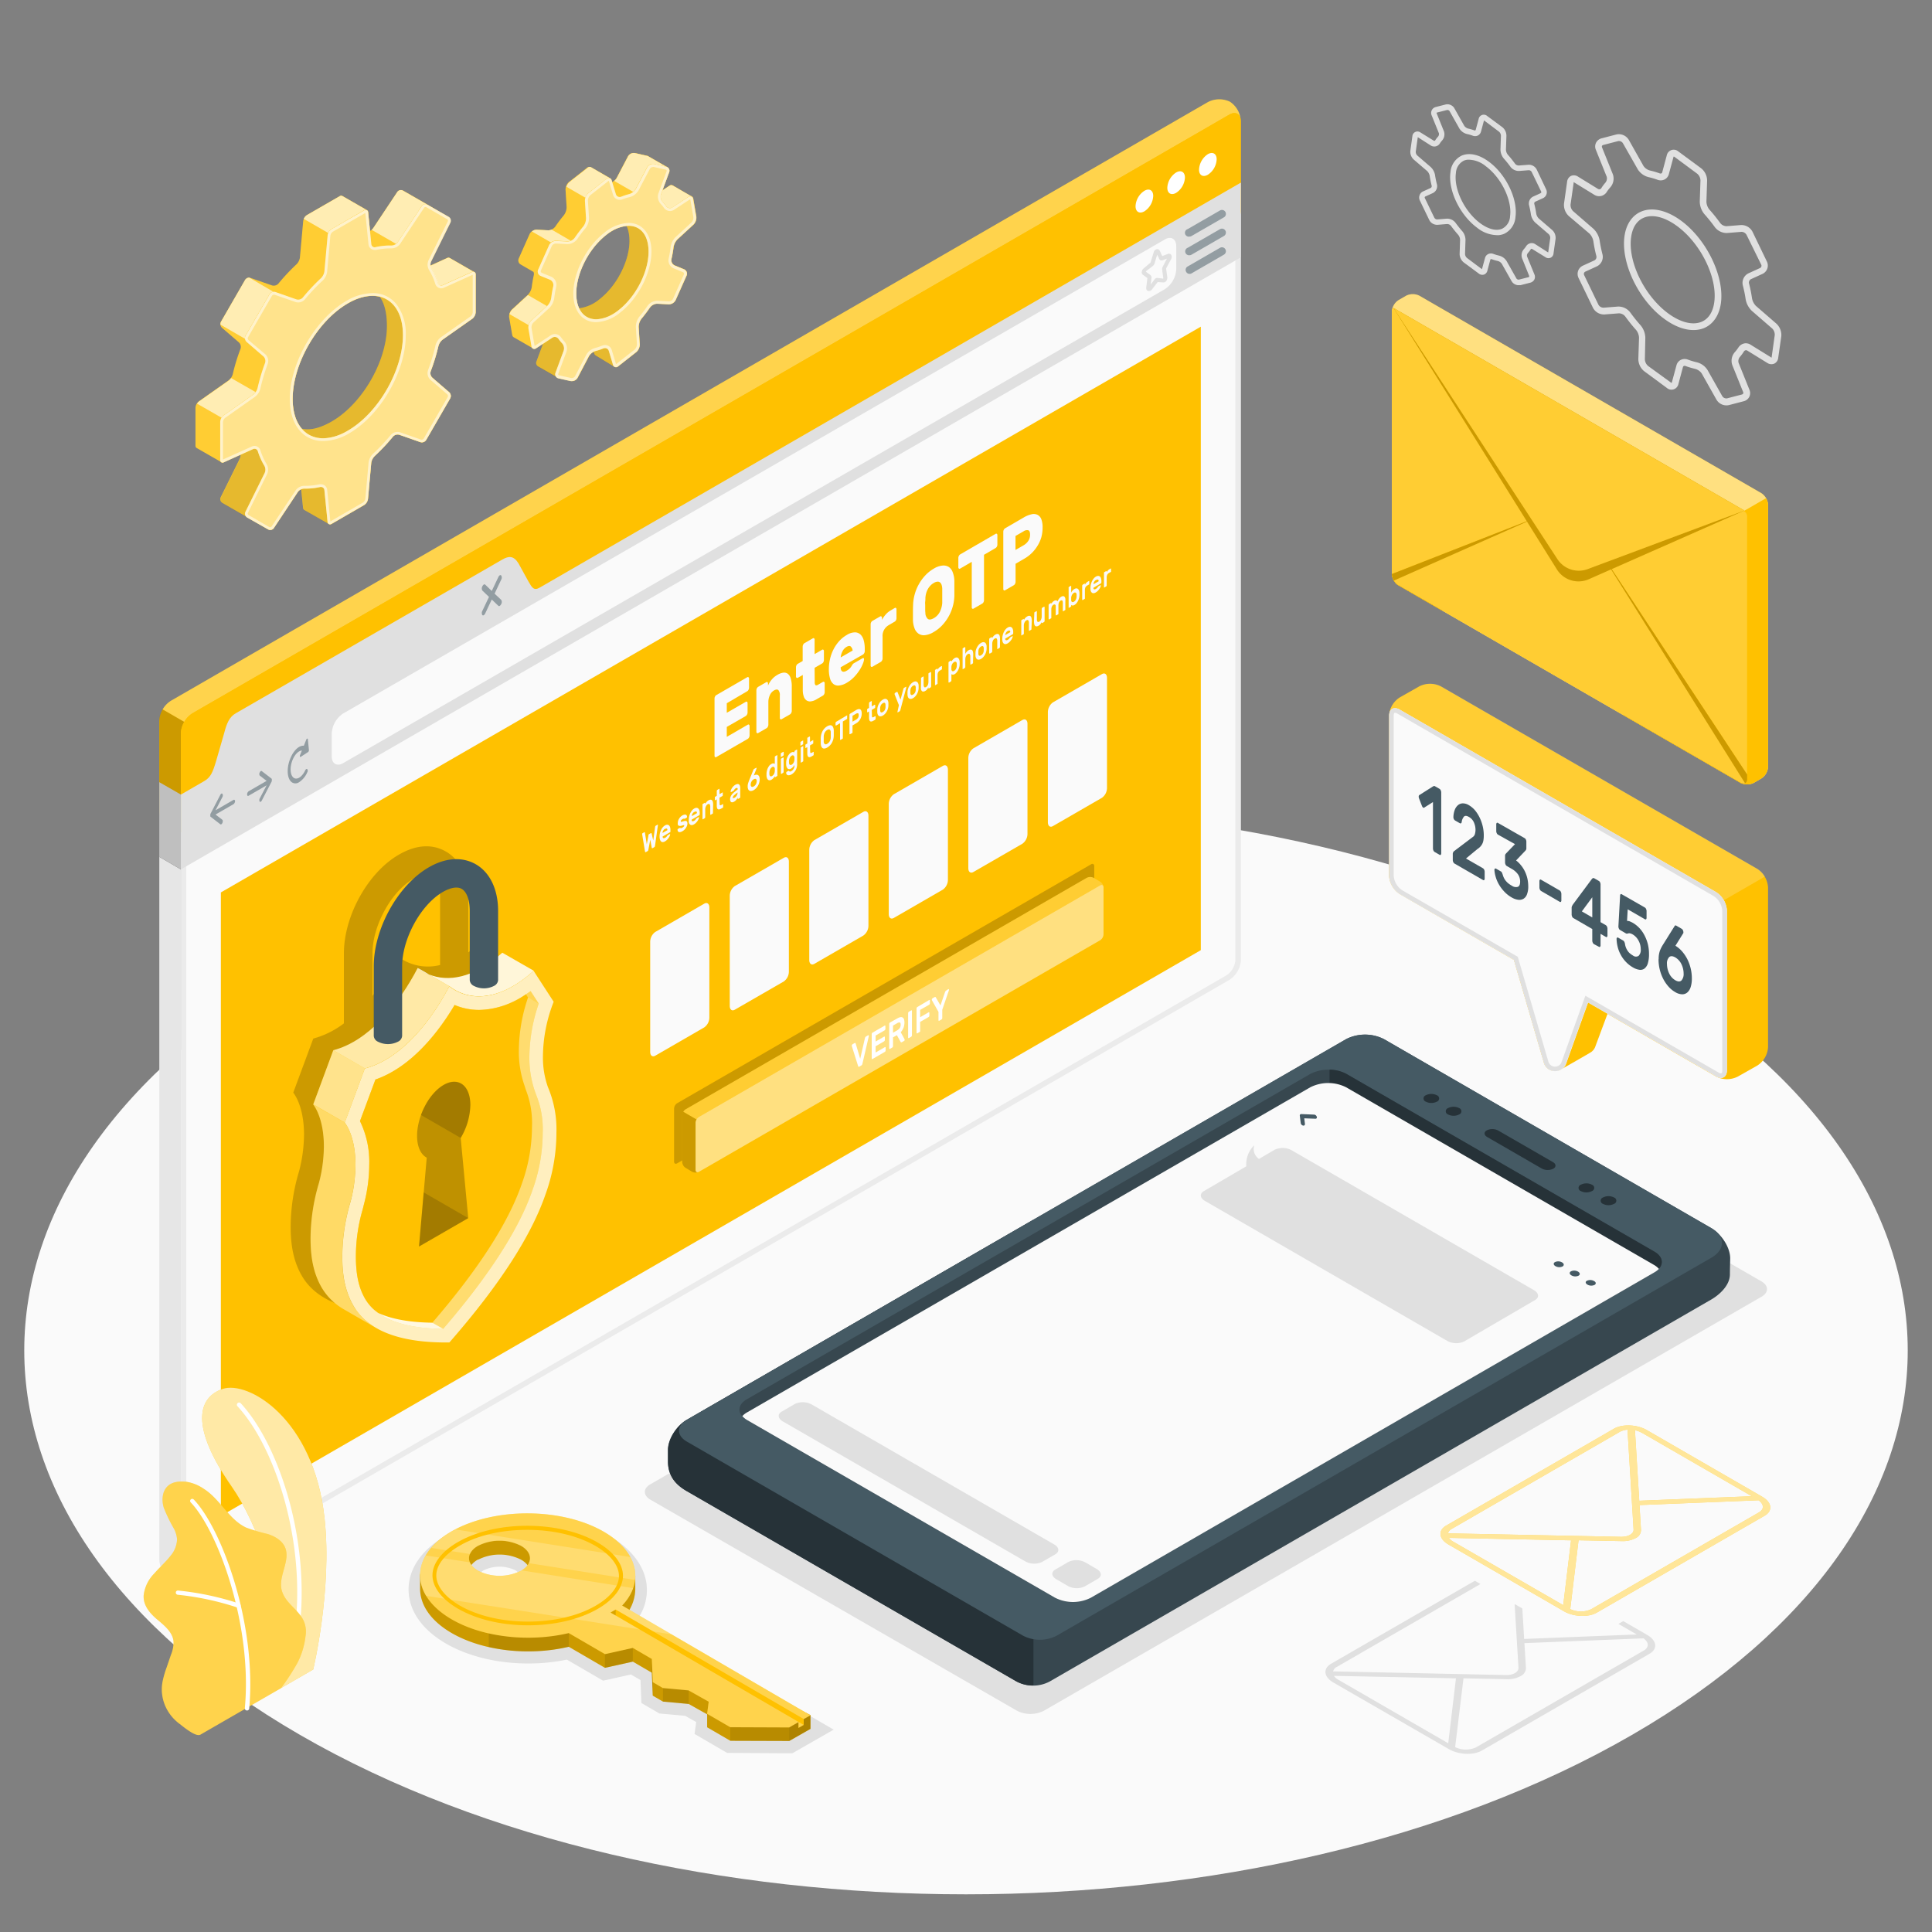 <svg xmlns="http://www.w3.org/2000/svg" viewBox="0 0 500 500"><rect x="0" y="0" width="500" height="500" fill="#808080" stroke="none"/><g id="freepik--Floor--inject-49"><path id="freepik--floor--inject-49" d="M77.66,250c-95.18,55-95.17,144,0,199S327.16,504,422.34,449s95.17-144,0-199S172.84,195.07,77.66,250Z" style="fill:#fafafa"></path></g><g id="freepik--Shadows--inject-49"><path id="freepik--Shadow--inject-49" d="M263.18,442.73l-94.85-54.61c-1.93-1.12-1.93-2.92,0-4L354,277a7.69,7.69,0,0,1,7,0l94.85,54.61c1.93,1.11,1.93,2.92,0,4L270.17,442.73A7.69,7.69,0,0,1,263.18,442.73Z" style="fill:#e0e0e0"></path><path id="freepik--shadow--inject-49" d="M188.17,453.65l-8.42-4.9.42-3.09-2.85-1.6-6.68-.61L166,440.74l-.24-5.94-2.48-1.44-7.21,1.6-9.36-5.45a49.31,49.31,0,0,1-10,1h0c-8,0-15.61-1.85-21.35-5.19-6.22-3.62-9.63-8.6-9.62-14s3.47-10.37,9.72-13.94c5.67-3.25,13.14-5,21-5s15.62,1.85,21.37,5.19c5.43,3.17,8.8,7.5,9.47,12.2a13,13,0,0,1-1.85,8.58l50.3,29.28-10.7,6.12ZM124.42,407a2.47,2.47,0,0,0,.77.62,9.37,9.37,0,0,0,8.16,0,2.67,2.67,0,0,0,.77-.61,2.6,2.6,0,0,0-.77-.63,9.46,9.46,0,0,0-8.16,0A2.47,2.47,0,0,0,124.42,407Z" style="fill:#e0e0e0"></path></g><g id="freepik--Gears--inject-49"><g id="freepik--gears--inject-49"><path d="M444.22,103.43l-3.83-6.8a3,3,0,0,0-1.67-1.16,21.66,21.66,0,0,1-2.52-.75.56.56,0,0,0-.44,0,.5.5,0,0,0-.22.3l-1.17,4.37a1.83,1.83,0,0,1-3,1l-5.92-4.37A4.12,4.12,0,0,1,424,92.91l.18-5.52a3.47,3.47,0,0,0-.76-2c-1-1.1-1.94-2.3-2.84-3.53a2.13,2.13,0,0,0-1.62-.77l-3.71.29a3.21,3.21,0,0,1-3-1.74l-3.73-7.72a2.38,2.38,0,0,1-.1-1.83,2.32,2.32,0,0,1,1.23-1.34l3-1.37a1,1,0,0,0,.49-1.1,35.72,35.72,0,0,1-.77-3.81,3.81,3.81,0,0,0-1-2L406,55.91a3.94,3.94,0,0,1-1.23-3.27l.8-5.62a1.88,1.88,0,0,1,1-1.49,1.86,1.86,0,0,1,1.8.17l5.22,3.21a.63.63,0,0,0,.86-.26,10.74,10.74,0,0,1,1-1.35,1.71,1.71,0,0,0,.37-1.55l-2.82-7a2.18,2.18,0,0,1,.06-1.82,2.25,2.25,0,0,1,1.43-1.13l3.83-1a3,3,0,0,1,3.19,1.36l3.83,6.8a2.92,2.92,0,0,0,1.68,1.17,19.66,19.66,0,0,1,2.51.74.56.56,0,0,0,.44,0,.42.42,0,0,0,.22-.3l1.17-4.37a1.83,1.83,0,0,1,3-1l5.92,4.37a4.09,4.09,0,0,1,1.52,3.15l-.18,5.51a3.53,3.53,0,0,0,.76,2c1,1.1,1.94,2.29,2.85,3.54a2.14,2.14,0,0,0,1.61.77l3.71-.3a3.25,3.25,0,0,1,3,1.74l3.73,7.73a2.38,2.38,0,0,1-1.14,3.17l-3,1.37a1,1,0,0,0-.5,1.09,33,33,0,0,1,.77,3.81,3.8,3.8,0,0,0,1,2l5.26,4.56A4,4,0,0,1,461,87l-.8,5.61a1.86,1.86,0,0,1-1,1.49,1.91,1.91,0,0,1-1.81-.16l-5.21-3.22a.64.64,0,0,0-.87.26,10.63,10.63,0,0,1-1,1.36,1.69,1.69,0,0,0-.37,1.55l2.82,7a2.18,2.18,0,0,1-.05,1.82,2.2,2.2,0,0,1-1.44,1.13l-3.83,1a2.32,2.32,0,0,1-.38.06A3,3,0,0,1,444.22,103.43Zm8.88-14.19,5.21,3.22a.11.11,0,1,0,.2-.09l.79-5.62a2.25,2.25,0,0,0-.64-1.72l-5.26-4.56a5.45,5.45,0,0,1-1.62-3,33.74,33.74,0,0,0-.74-3.62,2.75,2.75,0,0,1,1.45-3.11l3-1.37a.63.63,0,0,0,.33-.35.6.6,0,0,0,0-.49L452,60.77A1.53,1.53,0,0,0,450.7,60l-3.71.3a3.86,3.86,0,0,1-3.16-1.48,42.53,42.53,0,0,0-2.74-3.41,5.19,5.19,0,0,1-1.19-3.24l.18-5.51a2.36,2.36,0,0,0-.82-1.69l-5.92-4.38a1.57,1.57,0,0,0-.17-.09.37.37,0,0,0-.09.19l-1.18,4.36a2.14,2.14,0,0,1-1.09,1.39,2.26,2.26,0,0,1-1.84.09,17.87,17.87,0,0,0-2.29-.68,4.62,4.62,0,0,1-2.81-2L420,37.05a1.22,1.22,0,0,0-1.25-.53l-3.83,1a.49.49,0,0,0-.32.23.48.48,0,0,0,0,.39l2.82,7a3.42,3.42,0,0,1-.69,3.36,9.08,9.08,0,0,0-.88,1.14,2.33,2.33,0,0,1-3.22.79l-5.22-3.21-.15-.08a.5.5,0,0,0,0,.17l-.8,5.61h0a2.22,2.22,0,0,0,.65,1.72l5.26,4.56a5.47,5.47,0,0,1,1.61,3c.18,1.19.43,2.41.74,3.63a2.73,2.73,0,0,1-1.44,3.1l-3,1.37a.65.65,0,0,0-.33.36.66.66,0,0,0,0,.48l3.73,7.73a1.51,1.51,0,0,0,1.32.76l3.71-.29a3.84,3.84,0,0,1,3.16,1.47,42.53,42.53,0,0,0,2.74,3.41,5.23,5.23,0,0,1,1.2,3.24L425.69,93a2.45,2.45,0,0,0,.82,1.7L432.43,99a.64.64,0,0,0,.17.09s.06-.06.09-.18l1.18-4.37a2.15,2.15,0,0,1,1.1-1.39,2.26,2.26,0,0,1,1.84-.09,17.83,17.83,0,0,0,2.28.69,4.59,4.59,0,0,1,2.81,2l3.84,6.8a1.23,1.23,0,0,0,1.24.54l3.84-1a.5.5,0,0,0,.31-.23.48.48,0,0,0,0-.39l-2.82-7a3.41,3.41,0,0,1,.68-3.36,10.32,10.32,0,0,0,.89-1.15,2.39,2.39,0,0,1,1.79-1.12A2.31,2.31,0,0,1,453.1,89.24Zm-22.43-6.75h0C424,77.59,419.44,68,420.42,61.11c.44-3.12,2-5.38,4.32-6.36,2.89-1.21,6.66-.34,10.36,2.39,6.63,4.9,11.23,14.49,10.26,21.38-.45,3.12-2,5.38-4.32,6.37a6.88,6.88,0,0,1-2,.49C436.5,85.63,433.56,84.63,430.67,82.49Zm-5.26-26.14c-1.78.74-2.92,2.48-3.27,5-.9,6.32,3.39,15.17,9.56,19.74,3.2,2.36,6.35,3.15,8.67,2.19,1.78-.75,2.91-2.48,3.27-5,.9-6.32-3.4-15.18-9.57-19.74-2.54-1.88-5.05-2.77-7.14-2.57A5.06,5.06,0,0,0,425.41,56.35Z" style="fill:#e0e0e0"></path><path d="M391.21,72.78l-2.55-4.52a1.86,1.86,0,0,0-1-.71,12,12,0,0,1-1.69-.5c-.07,0-.13,0-.26.11l-.78,2.9a1.41,1.41,0,0,1-.87,1,1.46,1.46,0,0,1-1.32-.24l-3.92-2.9a2.85,2.85,0,0,1-1.07-2.21l.12-3.66a2.19,2.19,0,0,0-.47-1.25c-.66-.75-1.3-1.54-1.9-2.36a1.28,1.28,0,0,0-1-.46l-2.47.2A2.28,2.28,0,0,1,369.92,57l-2.47-5.13a1.69,1.69,0,0,1-.07-1.32,1.67,1.67,0,0,1,.89-1l2-.91a.53.53,0,0,0,.25-.57A24.55,24.55,0,0,1,370,45.5a2.4,2.4,0,0,0-.64-1.22l-3.5-3A2.74,2.74,0,0,1,365,39l.52-3.73a1.32,1.32,0,0,1,2.08-1l3.47,2.14c.17.1.32,0,.39-.14a7.08,7.08,0,0,1,.7-.91,1,1,0,0,0,.22-.89l-1.88-4.64a1.58,1.58,0,0,1,1.09-2.14l2.54-.65a2.09,2.09,0,0,1,2.27,1l2.55,4.52a1.86,1.86,0,0,0,1,.71,13.32,13.32,0,0,1,1.69.5c.07,0,.13,0,.26-.11l.78-2.9a1.34,1.34,0,0,1,2.18-.76l3.93,2.9a2.87,2.87,0,0,1,1.07,2.2l-.12,3.66a2.2,2.2,0,0,0,.47,1.26,29.14,29.14,0,0,1,1.89,2.36,1.27,1.27,0,0,0,1,.45l2.46-.19a2.28,2.28,0,0,1,2.14,1.23L400.14,49a1.7,1.7,0,0,1-.82,2.29l-2,.91a.51.51,0,0,0-.25.57,22.39,22.39,0,0,1,.51,2.54,2.45,2.45,0,0,0,.65,1.23l3.49,3a2.74,2.74,0,0,1,.86,2.3l-.53,3.73a1.31,1.31,0,0,1-2.07,1l-3.47-2.14c-.16-.1-.32,0-.39.14a7.08,7.08,0,0,1-.7.91,1,1,0,0,0-.22.89L397.1,71a1.6,1.6,0,0,1,0,1.32,1.63,1.63,0,0,1-1,.82l-2.54.65a1.35,1.35,0,0,1-.28,0A2.09,2.09,0,0,1,391.21,72.78Zm6.08-9.61,3.38,2.17.53-3.73a1.35,1.35,0,0,0-.38-1l-3.49-3a3.8,3.8,0,0,1-1.13-2.1,21.51,21.51,0,0,0-.48-2.39,2,2,0,0,1,1-2.22l2-.91a.32.32,0,0,0,.15-.16.34.34,0,0,0,0-.22l-2.48-5.13a.87.87,0,0,0-.74-.43l-2.47.19a2.69,2.69,0,0,1-2.22-1,27,27,0,0,0-1.81-2.25,3.69,3.69,0,0,1-.83-2.25l.12-3.66a1.46,1.46,0,0,0-.49-1l-3.89-2.92-.78,2.9a1.59,1.59,0,0,1-.79,1,1.64,1.64,0,0,1-1.34.06,11.46,11.46,0,0,0-1.5-.44,3.24,3.24,0,0,1-1.95-1.4l-2.55-4.52a.67.67,0,0,0-.67-.29l-2.55.65-.17.05.06.18,1.87,4.64a2.4,2.4,0,0,1-.48,2.37,5.29,5.29,0,0,0-.57.75,1.7,1.7,0,0,1-2.33.56l-3.39-2.17-.52,3.73h0a1.35,1.35,0,0,0,.38,1l3.49,3a3.76,3.76,0,0,1,1.12,2.1,24.16,24.16,0,0,0,.49,2.39,2,2,0,0,1-1,2.22l-2,.91a.27.27,0,0,0-.15.16.28.28,0,0,0,0,.22l2.48,5.13a.87.87,0,0,0,.74.43l2.47-.2a2.75,2.75,0,0,1,2.22,1c.57.78,1.17,1.54,1.8,2.25a3.57,3.57,0,0,1,.83,2.25l-.12,3.66a1.5,1.5,0,0,0,.49,1l3.89,2.92.79-2.9a1.53,1.53,0,0,1,.79-1,1.68,1.68,0,0,1,1.34-.07,11.54,11.54,0,0,0,1.5.45,3.24,3.24,0,0,1,1.95,1.4l2.55,4.52a.68.68,0,0,0,.67.29l2.55-.65.11-.23-1.87-4.64a2.38,2.38,0,0,1,.48-2.37,6.16,6.16,0,0,0,.57-.75,1.74,1.74,0,0,1,1.3-.8A1.61,1.61,0,0,1,397.29,63.17Zm-15.05-4.26h0c-4.44-3.28-7.52-9.71-6.86-14.33a5.18,5.18,0,0,1,2.95-4.33c2-.82,4.52-.24,7,1.61,4.45,3.28,7.53,9.7,6.87,14.32a5.18,5.18,0,0,1-2.95,4.34,4.82,4.82,0,0,1-1.38.34A8.48,8.48,0,0,1,382.24,58.91Zm-3.36-17.35a3.77,3.77,0,0,0-2.09,3.22c-.59,4.16,2.24,10,6.3,13h0c2.08,1.53,4.13,2.06,5.62,1.43A3.76,3.76,0,0,0,390.8,56c.59-4.15-2.24-10-6.3-13a7.11,7.11,0,0,0-4.65-1.67A3.44,3.44,0,0,0,378.88,41.56Z" style="fill:#e0e0e0"></path></g><g id="freepik--gears--inject-49"><g id="freepik--Gear--inject-49"><path d="M122.75,70.43h0l-6.36-3.65h0a.68.68,0,0,0-.65,0l-4.34,1.95a1.84,1.84,0,0,1,.13-1l5-10.1a1.13,1.13,0,0,0-.45-1.47L110.66,53h0l-6.33-3.64a1.14,1.14,0,0,0-1.49.35l-6.25,9.39a1.9,1.9,0,0,1-.82.64l-.48-4.77a.73.73,0,0,0-.32-.57h0l-6.37-3.66h0a.68.68,0,0,0-.68.06l-8.45,4.87a2.28,2.28,0,0,0-1,1.58l-.85,9.4a3.09,3.09,0,0,1-.88,1.75,52.85,52.85,0,0,0-4.69,5,1.62,1.62,0,0,1-1.66.47l-5.42-1.89a1.32,1.32,0,0,0-1.52.56L57.21,83.25a1.31,1.31,0,0,0,.27,1.6l4.35,3.75a1.62,1.62,0,0,1,.42,1.67,49.28,49.28,0,0,0-2,6.55,3.16,3.16,0,0,1-1.09,1.64l-7.71,5.43a2.25,2.25,0,0,0-.86,1.66v9.75a.68.68,0,0,0,.3.63h0l6.36,3.65h0a.73.73,0,0,0,.66,0l4.34-2a1.83,1.83,0,0,1-.13,1l-5,10.11a1.14,1.14,0,0,0,.44,1.47l7.64,4.39h0L69.38,137a1.13,1.13,0,0,0,1.5-.35l6.24-9.39a1.92,1.92,0,0,1,.83-.63l.48,4.76a.71.71,0,0,0,.32.58h0l6.35,3.64h0a.69.69,0,0,0,.7,0l8.44-4.88a2.24,2.24,0,0,0,1-1.57l.85-9.4A3.2,3.2,0,0,1,97,118a50.4,50.4,0,0,0,4.7-5,1.62,1.62,0,0,1,1.66-.48l5.42,1.9a1.32,1.32,0,0,0,1.52-.57l6.21-10.75a1.32,1.32,0,0,0-.27-1.6l-4.35-3.75a1.61,1.61,0,0,1-.42-1.68,51.81,51.81,0,0,0,2-6.54,3.17,3.17,0,0,1,1.08-1.64l7.72-5.43a2.31,2.31,0,0,0,.86-1.66V71.05A.67.67,0,0,0,122.75,70.43Zm-47,32.81c0-9.1,6.39-20.17,14.27-24.72,3.08-1.78,5.93-2.29,8.27-1.72,1.2,1.68,1.85,4.23,1.85,7.57,0,9.1-6.39,20.16-14.28,24.71-3.08,1.78-5.7,2.36-7.75,1.87C76.62,109.21,75.75,106.59,75.75,103.24Z" style="fill:#FFC100"></path><path d="M122.75,70.43h0l-6.36-3.65h0a.68.68,0,0,0-.65,0l-4.34,1.95a1.84,1.84,0,0,1,.13-1l5-10.1a1.13,1.13,0,0,0-.45-1.47L110.66,53h0l-6.33-3.64a1.14,1.14,0,0,0-1.49.35l-6.25,9.39a1.9,1.9,0,0,1-.82.64l-.48-4.77a.73.73,0,0,0-.32-.57h0l-6.37-3.66h0a.68.68,0,0,0-.68.06l-8.45,4.87a2.28,2.28,0,0,0-1,1.58l-.85,9.4a3.09,3.09,0,0,1-.88,1.75,52.85,52.85,0,0,0-4.69,5,1.62,1.62,0,0,1-1.66.47l-5.42-1.89a1.32,1.32,0,0,0-1.52.56L57.21,83.25a1.31,1.31,0,0,0,.27,1.6l4.35,3.75a1.62,1.62,0,0,1,.42,1.67,49.28,49.28,0,0,0-2,6.55,3.16,3.16,0,0,1-1.09,1.64l-7.71,5.43a2.25,2.25,0,0,0-.86,1.66v9.75a.68.68,0,0,0,.3.63h0l6.36,3.65h0a.73.73,0,0,0,.66,0l4.34-2a1.83,1.83,0,0,1-.13,1l-5,10.11a1.14,1.14,0,0,0,.44,1.47l7.64,4.39h0L69.38,137a1.13,1.13,0,0,0,1.5-.35l6.24-9.39a1.92,1.92,0,0,1,.83-.63l.48,4.76a.71.71,0,0,0,.32.58h0l6.35,3.64h0a.69.69,0,0,0,.7,0l8.44-4.88a2.24,2.24,0,0,0,1-1.57l.85-9.4A3.2,3.2,0,0,1,97,118a50.4,50.4,0,0,0,4.7-5,1.62,1.62,0,0,1,1.66-.48l5.42,1.9a1.32,1.32,0,0,0,1.52-.57l6.21-10.75a1.32,1.32,0,0,0-.27-1.6l-4.35-3.75a1.61,1.61,0,0,1-.42-1.68,51.81,51.81,0,0,0,2-6.54,3.17,3.17,0,0,1,1.08-1.64l7.72-5.43a2.31,2.31,0,0,0,.86-1.66V71.05A.67.67,0,0,0,122.75,70.43Zm-47,32.81c0-9.1,6.39-20.17,14.27-24.72,3.08-1.78,5.93-2.29,8.27-1.72,1.2,1.68,1.85,4.23,1.85,7.57,0,9.1-6.39,20.16-14.28,24.71-3.08,1.78-5.7,2.36-7.75,1.87C76.62,109.21,75.75,106.59,75.75,103.24Z" style="fill:#fff;opacity:0.2"></path><path d="M66.72,116.76a.89.89,0,0,0-1.25-.58L62.3,117.6a1.9,1.9,0,0,1-.14,1.07l-5,10.1a1.14,1.14,0,0,0,.44,1.47l7.64,4.39-1.29-.75a1.12,1.12,0,0,1-.44-1.46l5-10.11a2.05,2.05,0,0,0-.12-1.82A17.21,17.21,0,0,1,66.72,116.76ZM85,135.6a.92.92,0,0,1-.26-.54L84,126.85a.88.88,0,0,0-1.12-.79,16.69,16.69,0,0,1-4.07.41,1.9,1.9,0,0,0-.82.18l.48,4.76a.72.72,0,0,0,.33.58h0Z" style="opacity:0.1"></path><path d="M104.29,86.76c0,9.1-6.39,20.17-14.27,24.72-5,2.87-9.37,2.46-11.92-.53,2.05.5,4.68-.08,7.77-1.87,7.88-4.55,14.26-15.61,14.26-24.71,0-3.34-.64-5.89-1.84-7.57C101.92,77.68,104.29,81.22,104.29,86.76Z" style="opacity:0.1"></path><path d="M104.3,49.33a1.13,1.13,0,0,0-1.49.36l-6.25,9.39a1.53,1.53,0,0,1-.41.39l6.35,3.66a1.64,1.64,0,0,0,.42-.41l6.24-9.4a1.16,1.16,0,0,1,1.37-.41Zm12.09,17.44h0a.76.76,0,0,0-.66,0l-4.34,2a2,2,0,0,0,.26.76,17,17,0,0,1,1.6,3.55,1.34,1.34,0,0,1,.07.18,1.07,1.07,0,0,0,.22.39l.11.1a.85.85,0,0,0,.25.13.89.89,0,0,0,.46,0,.52.52,0,0,0,.21-.07l7.52-3.39a.7.7,0,0,1,.19-.06.39.39,0,0,1,.26,0,.48.48,0,0,1,.21.07h0ZM88.57,50.71a.69.69,0,0,0-.68.07l-8.45,4.87a2.26,2.26,0,0,0-.84,1l6.34,3.65a2.21,2.21,0,0,1,.85-1l8.45-4.88a.74.74,0,0,1,.65-.08ZM59.81,97.83a2.76,2.76,0,0,1-.59.63l-7.72,5.43a2.07,2.07,0,0,0-.51.58l6.34,3.64a1.83,1.83,0,0,1,.52-.58l7.72-5.43a2.57,2.57,0,0,0,.59-.63Zm4.69-26a1.31,1.31,0,0,0-1.09.63L57.2,83.25a1.32,1.32,0,0,0-.14.78l6.35,3.66a1.31,1.31,0,0,1,.14-.8l6.22-10.76a1.32,1.32,0,0,1,1-.62Z" style="fill:#FFC100"></path><path d="M104.3,49.33a1.13,1.13,0,0,0-1.49.36l-6.25,9.39a1.53,1.53,0,0,1-.41.39l6.35,3.66a1.64,1.64,0,0,0,.42-.41l6.24-9.4a1.16,1.16,0,0,1,1.37-.41Zm12.09,17.44h0a.76.76,0,0,0-.66,0l-4.34,2a2,2,0,0,0,.26.76,17,17,0,0,1,1.6,3.55,1.34,1.34,0,0,1,.07.18,1.07,1.07,0,0,0,.22.39l.11.1a.85.85,0,0,0,.25.13.89.89,0,0,0,.46,0,.52.52,0,0,0,.21-.07l7.52-3.39a.7.7,0,0,1,.19-.06.39.39,0,0,1,.26,0,.48.48,0,0,1,.21.07h0ZM88.57,50.71a.69.69,0,0,0-.68.07l-8.45,4.87a2.26,2.26,0,0,0-.84,1l6.34,3.65a2.21,2.21,0,0,1,.85-1l8.45-4.88a.74.74,0,0,1,.65-.08ZM59.81,97.83a2.76,2.76,0,0,1-.59.63l-7.72,5.43a2.07,2.07,0,0,0-.51.58l6.34,3.64a1.83,1.83,0,0,1,.52-.58l7.72-5.43a2.57,2.57,0,0,0,.59-.63Zm4.69-26a1.31,1.31,0,0,0-1.09.63L57.2,83.25a1.32,1.32,0,0,0-.14.78l6.35,3.66a1.31,1.31,0,0,1,.14-.8l6.22-10.76a1.32,1.32,0,0,1,1-.62Z" style="fill:#fff;opacity:0.7"></path><path d="M123.05,80.81V71.05a.63.63,0,0,0-1-.62l-7.52,3.39a.89.89,0,0,1-1.25-.58,16.76,16.76,0,0,0-1.68-3.73,2.08,2.08,0,0,1-.11-1.82l5-10.1a1.13,1.13,0,0,0-.45-1.47L110.66,53a1.13,1.13,0,0,0-1.5.35l-6.25,9.39a2.07,2.07,0,0,1-1.63.81,17.19,17.19,0,0,0-4.07.41.88.88,0,0,1-1.12-.79l-.83-8.21a.63.63,0,0,0-1-.52L85.8,59.3a2.24,2.24,0,0,0-1,1.57l-.85,9.4A3.15,3.15,0,0,1,83.06,72a51.52,51.52,0,0,0-4.69,5,1.62,1.62,0,0,1-1.66.48l-5.42-1.9a1.32,1.32,0,0,0-1.52.57L63.56,86.89a1.32,1.32,0,0,0,.27,1.6l4.35,3.75a1.63,1.63,0,0,1,.42,1.68,51.81,51.81,0,0,0-1.95,6.54,3.17,3.17,0,0,1-1.08,1.64l-7.72,5.43a2.27,2.27,0,0,0-.86,1.66V119a.63.63,0,0,0,1,.62l7.52-3.39a.89.89,0,0,1,1.25.58,17,17,0,0,0,1.68,3.73,2.08,2.08,0,0,1,.11,1.82l-5,10.1a1.15,1.15,0,0,0,.44,1.48L69.38,137a1.13,1.13,0,0,0,1.5-.35l6.24-9.39a2.1,2.1,0,0,1,1.64-.81,17.19,17.19,0,0,0,4.07-.41.88.88,0,0,1,1.12.79l.83,8.21a.63.63,0,0,0,1,.52l8.44-4.88a2.24,2.24,0,0,0,1-1.57l.85-9.4A3.2,3.2,0,0,1,97,118a50.4,50.4,0,0,0,4.7-5,1.62,1.62,0,0,1,1.66-.48l5.42,1.9a1.32,1.32,0,0,0,1.52-.57l6.21-10.75a1.32,1.32,0,0,0-.27-1.6l-4.35-3.75a1.61,1.61,0,0,1-.42-1.68,51.81,51.81,0,0,0,2-6.54,3.17,3.17,0,0,1,1.08-1.64l7.72-5.43A2.31,2.31,0,0,0,123.05,80.81ZM90,111.48c-7.88,4.55-14.27.86-14.27-8.24S82.14,83.07,90,78.52s14.27-.86,14.27,8.24S97.9,106.93,90,111.48Z" style="fill:#FFC100"></path><path d="M123.05,80.81V71.05a.63.63,0,0,0-1-.62l-7.52,3.39a.89.89,0,0,1-1.25-.58,16.76,16.76,0,0,0-1.68-3.73,2.08,2.08,0,0,1-.11-1.82l5-10.1a1.13,1.13,0,0,0-.45-1.47L110.66,53a1.13,1.13,0,0,0-1.5.35l-6.25,9.39a2.07,2.07,0,0,1-1.63.81,17.19,17.19,0,0,0-4.07.41.88.88,0,0,1-1.12-.79l-.83-8.21a.63.63,0,0,0-1-.52L85.8,59.3a2.24,2.24,0,0,0-1,1.57l-.85,9.4A3.15,3.15,0,0,1,83.06,72a51.52,51.52,0,0,0-4.69,5,1.62,1.62,0,0,1-1.66.48l-5.42-1.9a1.32,1.32,0,0,0-1.52.57L63.56,86.89a1.32,1.32,0,0,0,.27,1.6l4.35,3.75a1.63,1.63,0,0,1,.42,1.68,51.81,51.81,0,0,0-1.95,6.54,3.17,3.17,0,0,1-1.08,1.64l-7.72,5.43a2.27,2.27,0,0,0-.86,1.66V119a.63.63,0,0,0,1,.62l7.52-3.39a.89.89,0,0,1,1.25.58,17,17,0,0,0,1.68,3.73,2.08,2.08,0,0,1,.11,1.82l-5,10.1a1.15,1.15,0,0,0,.44,1.48L69.38,137a1.13,1.13,0,0,0,1.5-.35l6.24-9.39a2.1,2.1,0,0,1,1.64-.81,17.19,17.19,0,0,0,4.07-.41.88.88,0,0,1,1.12.79l.83,8.21a.63.63,0,0,0,1,.52l8.44-4.88a2.24,2.24,0,0,0,1-1.57l.85-9.4A3.2,3.2,0,0,1,97,118a50.4,50.4,0,0,0,4.7-5,1.62,1.62,0,0,1,1.66-.48l5.42,1.9a1.32,1.32,0,0,0,1.52-.57l6.21-10.75a1.32,1.32,0,0,0-.27-1.6l-4.35-3.75a1.61,1.61,0,0,1-.42-1.68,51.81,51.81,0,0,0,2-6.54,3.17,3.17,0,0,1,1.08-1.64l7.72-5.43A2.31,2.31,0,0,0,123.05,80.81ZM90,111.48c-7.88,4.55-14.27.86-14.27-8.24S82.14,83.07,90,78.52s14.27-.86,14.27,8.24S97.9,106.93,90,111.48Z" style="fill:#fff;opacity:0.55"></path><g style="opacity:0.55"><path d="M110.1,53.55a.35.35,0,0,1,.2.05l5.44,3.14a.43.43,0,0,1,.16.53l-5,10.1a2.78,2.78,0,0,0,.14,2.52,16.41,16.41,0,0,1,1.61,3.57,1.59,1.59,0,0,0,1.53,1.16,1.65,1.65,0,0,0,.69-.15l7.47-3.36v9.7a1.58,1.58,0,0,1-.55,1.07l-7.72,5.43a3.88,3.88,0,0,0-1.37,2.07,49,49,0,0,1-1.93,6.45,2.36,2.36,0,0,0,.63,2.47l4.35,3.75a.61.61,0,0,1,.12.7l-6.21,10.75a.62.62,0,0,1-.51.28.41.41,0,0,1-.16,0l-5.42-1.89a2.14,2.14,0,0,0-.67-.11,2.36,2.36,0,0,0-1.78.8,49.18,49.18,0,0,1-4.62,4.89,3.93,3.93,0,0,0-1.11,2.22l-.84,9.4a1.54,1.54,0,0,1-.66,1l-8.4,4.85-.81-8.15a1.6,1.6,0,0,0-1.61-1.46,1.72,1.72,0,0,0-.39,0,16.74,16.74,0,0,1-3.52.4h-.43a2.78,2.78,0,0,0-2.19,1.14l-6.25,9.39a.4.4,0,0,1-.35.17.32.32,0,0,1-.19,0l-5.44-3.14a.42.42,0,0,1-.16-.53l5-10.1a2.81,2.81,0,0,0-.14-2.52,16.41,16.41,0,0,1-1.61-3.57,1.61,1.61,0,0,0-1.54-1.17,1.73,1.73,0,0,0-.69.16l-7.47,3.36v-9.7a1.59,1.59,0,0,1,.56-1.07L66,102.69a3.88,3.88,0,0,0,1.37-2.07,49.56,49.56,0,0,1,1.92-6.45,2.34,2.34,0,0,0-.62-2.47L64.3,88a.61.61,0,0,1-.12-.7l6.21-10.76a.62.62,0,0,1,.51-.27.33.33,0,0,1,.15,0l5.43,1.89a2.09,2.09,0,0,0,.67.11,2.32,2.32,0,0,0,1.77-.8,50.52,50.52,0,0,1,4.63-4.9,3.87,3.87,0,0,0,1.11-2.21l.84-9.4a1.56,1.56,0,0,1,.65-1l8.4-4.85.82,8.15A1.59,1.59,0,0,0,97,64.68a1.72,1.72,0,0,0,.39,0,16.74,16.74,0,0,1,3.52-.4h.43a2.8,2.8,0,0,0,2.19-1.14l6.25-9.39a.4.4,0,0,1,.34-.17h0M83.65,114.14a13.66,13.66,0,0,0,6.73-2c8.06-4.66,14.63-16,14.63-25.34a12.67,12.67,0,0,0-2.35-8,7.74,7.74,0,0,0-6.27-2.94,13.66,13.66,0,0,0-6.73,2C81.59,82.56,75,93.93,75,103.24c0,6.62,3.38,10.9,8.62,10.9M110.1,52.83a1.14,1.14,0,0,0-.94.5l-6.25,9.39a2.08,2.08,0,0,1-1.59.81h-.43a17.14,17.14,0,0,0-3.68.41A.91.91,0,0,1,97,64a.89.89,0,0,1-.9-.82l-.82-8.21c0-.41-.28-.64-.6-.64a.9.9,0,0,0-.42.12L85.8,59.3a2.24,2.24,0,0,0-1,1.57l-.85,9.4A3.15,3.15,0,0,1,83.06,72a51.52,51.52,0,0,0-4.69,5,1.57,1.57,0,0,1-1.66.48l-5.42-1.9a1.32,1.32,0,0,0-1.52.57L63.56,86.89a1.32,1.32,0,0,0,.27,1.6l4.35,3.75a1.63,1.63,0,0,1,.42,1.68,51.81,51.81,0,0,0-1.95,6.54,3.17,3.17,0,0,1-1.08,1.64l-7.72,5.43a2.27,2.27,0,0,0-.86,1.66V119c0,.44.24.7.59.7a.85.85,0,0,0,.37-.08l7.52-3.39a.92.92,0,0,1,.39-.09.9.9,0,0,1,.86.67,17,17,0,0,0,1.68,3.73,2.08,2.08,0,0,1,.11,1.82l-5,10.1a1.15,1.15,0,0,0,.44,1.48L69.38,137a1.08,1.08,0,0,0,.55.15,1.15,1.15,0,0,0,.95-.5l6.24-9.39a2.11,2.11,0,0,1,1.6-.81h.43a17.21,17.21,0,0,0,3.68-.41.85.85,0,0,1,.23,0,.88.88,0,0,1,.89.82l.83,8.21c0,.41.28.64.6.64a.9.9,0,0,0,.42-.12l8.44-4.88a2.24,2.24,0,0,0,1-1.57l.85-9.4A3.2,3.2,0,0,1,97,118a50.4,50.4,0,0,0,4.7-5,1.57,1.57,0,0,1,1.66-.48l5.42,1.9a1.23,1.23,0,0,0,.39.06,1.32,1.32,0,0,0,1.13-.63l6.21-10.75a1.32,1.32,0,0,0-.27-1.6l-4.35-3.75a1.61,1.61,0,0,1-.42-1.68,51.81,51.81,0,0,0,2-6.54,3.17,3.17,0,0,1,1.08-1.64l7.72-5.43a2.31,2.31,0,0,0,.86-1.66V71.05c0-.44-.25-.7-.6-.7a.84.84,0,0,0-.36.08l-7.52,3.39a1,1,0,0,1-.4.09.9.9,0,0,1-.85-.67,16.76,16.76,0,0,0-1.68-3.73,2.08,2.08,0,0,1-.11-1.82l5-10.1a1.13,1.13,0,0,0-.45-1.47L110.66,53a1.15,1.15,0,0,0-.56-.15Zm-26.45,60.6c-4.69,0-7.9-3.74-7.9-10.19,0-9.1,6.39-20.17,14.27-24.72a13,13,0,0,1,6.37-2c4.68,0,7.9,3.74,7.9,10.19,0,9.1-6.39,20.17-14.27,24.72a13,13,0,0,1-6.37,2Z" style="fill:#fff"></path></g></g><g id="freepik--gear--inject-49"><path d="M174.33,64a3.8,3.8,0,0,1,1-2.06l4.16-3.83a2.55,2.55,0,0,0,.7-2l-.78-4.54a.86.86,0,0,0-.4-.63h0L174.1,48h0a.79.79,0,0,0-.86.08l-1.78,1.18,1.72-4.67a1,1,0,0,0-.47-1.3h0l-4.94-2.85h0a.88.88,0,0,0-.33-.13l-3.13-.7a1.71,1.71,0,0,0-1.78.82l-2.94,5.61a2.91,2.91,0,0,1-1.18,1.09l-.13-.45a.94.94,0,0,0-.4-.55h0l-5-2.85h0a.82.82,0,0,0-.93.13l-4.7,3.69a2.65,2.65,0,0,0-.89,2l.28,4.47a3.52,3.52,0,0,1-.73,2.16c-.77.92-1.5,1.89-2.18,2.89a2.44,2.44,0,0,1-1.91,1l-3-.15a2,2,0,0,0-1.74,1.07l-2.83,6.36a1.2,1.2,0,0,0,.48,1.53h0l3.35,1.94a1.48,1.48,0,0,1,.07.86,30.2,30.2,0,0,0-.52,3,3.77,3.77,0,0,1-1,2.06l-4.16,3.83a2.53,2.53,0,0,0-.7,2l.79,4.53a.86.86,0,0,0,.37.62h0l5,2.87h0a.79.79,0,0,0,.85-.09l1.79-1.17-1.73,4.67a1,1,0,0,0,.42,1.27h0l5,2.86v0a1.11,1.11,0,0,0,.35.16l3.13.7a1.7,1.7,0,0,0,1.78-.82l2.95-5.62a2.86,2.86,0,0,1,1.17-1.08l.14.45a.85.85,0,0,0,.4.54h0L159,94.9h0l.06,0h0a.81.81,0,0,0,.9-.14l4.7-3.69a2.61,2.61,0,0,0,.89-2l-.28-4.47a3.58,3.58,0,0,1,.73-2.16c.77-.92,1.5-1.88,2.18-2.88a2.41,2.41,0,0,1,1.92-1l3,.15a2,2,0,0,0,1.73-1.07l2.84-6.36a1.21,1.21,0,0,0-.63-1.61l-2.44-1a1.52,1.52,0,0,1-.84-1.69A27.44,27.44,0,0,0,174.33,64ZM149.27,77.78c-.92-5.35,2.46-12.92,7.55-16.93a10.26,10.26,0,0,1,5.35-2.38,8,8,0,0,1,.59,2c.92,5.34-2.46,12.92-7.55,16.92a10.34,10.34,0,0,1-5.34,2.39A7.46,7.46,0,0,1,149.27,77.78Z" style="fill:#FFC100"></path><path d="M174.33,64a3.8,3.8,0,0,1,1-2.06l4.16-3.83a2.55,2.55,0,0,0,.7-2l-.78-4.54a.86.86,0,0,0-.4-.63h0L174.1,48h0a.79.79,0,0,0-.86.08l-1.78,1.18,1.72-4.67a1,1,0,0,0-.47-1.3h0l-4.94-2.85h0a.88.88,0,0,0-.33-.13l-3.13-.7a1.71,1.71,0,0,0-1.78.82l-2.94,5.61a2.91,2.91,0,0,1-1.18,1.09l-.13-.45a.94.94,0,0,0-.4-.55h0l-5-2.85h0a.82.82,0,0,0-.93.13l-4.7,3.69a2.65,2.65,0,0,0-.89,2l.28,4.47a3.52,3.52,0,0,1-.73,2.16c-.77.92-1.5,1.89-2.18,2.89a2.44,2.44,0,0,1-1.91,1l-3-.15a2,2,0,0,0-1.74,1.07l-2.83,6.36a1.2,1.2,0,0,0,.48,1.53h0l3.35,1.94a1.48,1.48,0,0,1,.07.86,30.2,30.2,0,0,0-.52,3,3.77,3.77,0,0,1-1,2.06l-4.16,3.83a2.53,2.53,0,0,0-.7,2l.79,4.53a.86.86,0,0,0,.37.62h0l5,2.87h0a.79.79,0,0,0,.85-.09l1.79-1.17-1.73,4.67a1,1,0,0,0,.42,1.27h0l5,2.86v0a1.11,1.11,0,0,0,.35.16l3.13.7a1.7,1.7,0,0,0,1.78-.82l2.95-5.62a2.86,2.86,0,0,1,1.17-1.08l.14.45a.85.85,0,0,0,.4.54h0L159,94.9h0l.06,0h0a.81.81,0,0,0,.9-.14l4.7-3.69a2.61,2.61,0,0,0,.89-2l-.28-4.47a3.58,3.58,0,0,1,.73-2.16c.77-.92,1.5-1.88,2.18-2.88a2.41,2.41,0,0,1,1.92-1l3,.15a2,2,0,0,0,1.73-1.07l2.84-6.36a1.21,1.21,0,0,0-.63-1.61l-2.44-1a1.52,1.52,0,0,1-.84-1.69A27.44,27.44,0,0,0,174.33,64ZM149.27,77.78c-.92-5.35,2.46-12.92,7.55-16.93a10.26,10.26,0,0,1,5.35-2.38,8,8,0,0,1,.59,2c.92,5.34-2.46,12.92-7.55,16.92a10.34,10.34,0,0,1-5.34,2.39A7.46,7.46,0,0,1,149.27,77.78Z" style="fill:#fff;opacity:0.2"></path><path d="M144.61,87.76a1.19,1.19,0,0,0-1.67-.38l-2.38,1.56-1.72,4.67a1,1,0,0,0,.41,1.27l4.9,2.83a1.05,1.05,0,0,1-.37-1.25l2.13-5.74a2.06,2.06,0,0,0-.49-2A7.92,7.92,0,0,1,144.61,87.76Zm14.45,7.15a.85.85,0,0,1-.39-.54l-1.06-3.52a1.07,1.07,0,0,0-1.48-.68,12.82,12.82,0,0,1-1.93.64,2.62,2.62,0,0,0-.61.25l.13.46a.9.9,0,0,0,.41.54h0Z" style="opacity:0.1"></path><path d="M160.15,80.21c-4.39,3.46-8.62,3.13-10.28-.47a10.21,10.21,0,0,0,5.33-2.38c5.1-4,8.48-11.57,7.56-16.93a8.24,8.24,0,0,0-.59-2c2.79-.24,5,1.44,5.53,4.81C168.62,68.64,165.24,76.21,160.15,80.21Z" style="opacity:0.1"></path><path d="M142.76,59.41a2,2,0,0,1-.86.19l-3-.15a1.86,1.86,0,0,0-1.25.46l4.94,2.85a1.93,1.93,0,0,1,1.25-.46l3,.15a1.94,1.94,0,0,0,.86-.17ZM153,43.3a.79.79,0,0,0-.93.13l-4.7,3.69a2.55,2.55,0,0,0-.77,1.23l4.94,2.85a2.56,2.56,0,0,1,.78-1.23L157,46.29a.78.78,0,0,1,.93-.13h0ZM136.63,76.35l-4.11,3.79a2.27,2.27,0,0,0-.64,1.18l4.93,2.84a2.4,2.4,0,0,1,.65-1.17l4.11-3.78Zm31.16-35.89a.88.88,0,0,0-.33-.13l-3.13-.71a1.73,1.73,0,0,0-1.78.83l-2.94,5.61a2.64,2.64,0,0,1-.67.76l4.94,2.85a2.5,2.5,0,0,0,.67-.76l2.95-5.61a1.71,1.71,0,0,1,1.77-.83l3.14.71a1.75,1.75,0,0,1,.32.12ZM174.1,48h0a.83.83,0,0,0-.86.08l-1.78,1.18-.4,1.06a2.1,2.1,0,0,0,.49,2,7.92,7.92,0,0,1,.81,1c.07.08.13.16.21.24l.19.13a1.12,1.12,0,0,0,.41.17,1,1,0,0,0,.55,0,.85.85,0,0,0,.31-.14L178.19,51a1.1,1.1,0,0,1,.31-.15.79.79,0,0,1,.54,0Z" style="fill:#FFC100"></path><path d="M142.76,59.41a2,2,0,0,1-.86.19l-3-.15a1.86,1.86,0,0,0-1.25.46l4.94,2.85a1.93,1.93,0,0,1,1.25-.46l3,.15a1.94,1.94,0,0,0,.86-.17ZM153,43.3a.79.79,0,0,0-.93.13l-4.7,3.69a2.55,2.55,0,0,0-.77,1.23l4.94,2.85a2.56,2.56,0,0,1,.78-1.23L157,46.29a.78.78,0,0,1,.93-.13h0ZM136.63,76.35l-4.11,3.79a2.27,2.27,0,0,0-.64,1.18l4.93,2.84a2.4,2.4,0,0,1,.65-1.17l4.11-3.78Zm31.16-35.89a.88.88,0,0,0-.33-.13l-3.13-.71a1.73,1.73,0,0,0-1.78.83l-2.94,5.61a2.64,2.64,0,0,1-.67.76l4.94,2.85a2.5,2.5,0,0,0,.67-.76l2.95-5.61a1.71,1.71,0,0,1,1.77-.83l3.14.71a1.75,1.75,0,0,1,.32.12ZM174.1,48h0a.83.83,0,0,0-.86.08l-1.78,1.18-.4,1.06a2.1,2.1,0,0,0,.49,2,7.92,7.92,0,0,1,.81,1c.07.08.13.16.21.24l.19.13a1.12,1.12,0,0,0,.41.17,1,1,0,0,0,.55,0,.85.85,0,0,0,.31-.14L178.19,51a1.1,1.1,0,0,1,.31-.15.79.79,0,0,1,.54,0Z" style="fill:#fff;opacity:0.7"></path><path d="M180.21,56l-.78-4.54a.75.75,0,0,0-1.24-.54L174,53.69a1.2,1.2,0,0,1-1.67-.38,9.7,9.7,0,0,0-.81-1,2.07,2.07,0,0,1-.49-2l2.12-5.73a1.05,1.05,0,0,0-.77-1.43l-3.14-.7a1.69,1.69,0,0,0-1.77.82l-2.95,5.62a3.12,3.12,0,0,1-1.78,1.34,16,16,0,0,0-1.93.63,1.06,1.06,0,0,1-1.48-.67L158.3,46.7a.79.79,0,0,0-1.33-.42L152.28,50a2.64,2.64,0,0,0-.9,2l.28,4.46a3.51,3.51,0,0,1-.73,2.17c-.77.92-1.49,1.88-2.18,2.88a2.38,2.38,0,0,1-1.91,1l-3-.15a2,2,0,0,0-1.73,1.07l-2.84,6.36a1.21,1.21,0,0,0,.63,1.61l2.44,1a1.51,1.51,0,0,1,.84,1.68,28,28,0,0,0-.52,3,3.8,3.8,0,0,1-1,2.06L137.46,83a2.51,2.51,0,0,0-.7,2.05l.78,4.54a.74.74,0,0,0,1.24.53l4.16-2.73a1.21,1.21,0,0,1,1.67.37,8.84,8.84,0,0,0,.81,1,2,2,0,0,1,.48,2l-2.12,5.73a1.06,1.06,0,0,0,.78,1.43l3.13.7a1.7,1.7,0,0,0,1.78-.82l2.95-5.62a3.09,3.09,0,0,1,1.78-1.34,14.52,14.52,0,0,0,1.93-.64,1.07,1.07,0,0,1,1.48.68l1.06,3.52a.78.78,0,0,0,1.32.42l4.7-3.69a2.61,2.61,0,0,0,.89-2l-.28-4.47a3.58,3.58,0,0,1,.73-2.16c.77-.92,1.5-1.88,2.18-2.88a2.41,2.41,0,0,1,1.92-1l3,.15a2,2,0,0,0,1.73-1.07l2.84-6.36a1.21,1.21,0,0,0-.63-1.61l-2.44-1a1.52,1.52,0,0,1-.84-1.69,27.44,27.44,0,0,0,.52-3,3.8,3.8,0,0,1,1-2.06l4.16-3.83A2.55,2.55,0,0,0,180.21,56ZM160.15,80.22c-5.09,4-10,2.91-10.88-2.44s2.46-12.92,7.55-16.93,10-2.91,10.88,2.44S165.24,76.21,160.15,80.22Z" style="fill:#FFC100"></path><path d="M180.21,56l-.78-4.54a.75.75,0,0,0-1.24-.54L174,53.69a1.2,1.2,0,0,1-1.67-.38,9.7,9.7,0,0,0-.81-1,2.07,2.07,0,0,1-.49-2l2.12-5.73a1.05,1.05,0,0,0-.77-1.43l-3.14-.7a1.69,1.69,0,0,0-1.77.82l-2.95,5.62a3.12,3.12,0,0,1-1.78,1.34,16,16,0,0,0-1.93.63,1.06,1.06,0,0,1-1.48-.67L158.3,46.7a.79.79,0,0,0-1.33-.42L152.28,50a2.64,2.64,0,0,0-.9,2l.28,4.46a3.51,3.51,0,0,1-.73,2.17c-.77.92-1.49,1.88-2.18,2.88a2.38,2.38,0,0,1-1.91,1l-3-.15a2,2,0,0,0-1.73,1.07l-2.84,6.36a1.21,1.21,0,0,0,.63,1.61l2.44,1a1.51,1.51,0,0,1,.84,1.68,28,28,0,0,0-.52,3,3.8,3.8,0,0,1-1,2.06L137.46,83a2.51,2.51,0,0,0-.7,2.05l.78,4.54a.74.74,0,0,0,1.24.53l4.16-2.73a1.21,1.21,0,0,1,1.67.37,8.84,8.84,0,0,0,.81,1,2,2,0,0,1,.48,2l-2.12,5.73a1.06,1.06,0,0,0,.78,1.43l3.13.7a1.7,1.7,0,0,0,1.78-.82l2.95-5.62a3.09,3.09,0,0,1,1.78-1.34,14.52,14.52,0,0,0,1.93-.64,1.07,1.07,0,0,1,1.48.68l1.06,3.52a.78.78,0,0,0,1.32.42l4.7-3.69a2.61,2.61,0,0,0,.89-2l-.28-4.47a3.58,3.58,0,0,1,.73-2.16c.77-.92,1.5-1.88,2.18-2.88a2.41,2.41,0,0,1,1.92-1l3,.15a2,2,0,0,0,1.73-1.07l2.84-6.36a1.21,1.21,0,0,0-.63-1.61l-2.44-1a1.52,1.52,0,0,1-.84-1.69,27.44,27.44,0,0,0,.52-3,3.8,3.8,0,0,1,1-2.06l4.16-3.83A2.55,2.55,0,0,0,180.21,56ZM160.15,80.22c-5.09,4-10,2.91-10.88-2.44s2.46-12.92,7.55-16.93,10-2.91,10.88,2.44S165.24,76.21,160.15,80.22Z" style="fill:#fff;opacity:0.55"></path><g style="opacity:0.55"><path d="M169,43.2h.14l3.13.7a.38.38,0,0,1,.24.16.34.34,0,0,1,0,.28l-2.12,5.73a2.81,2.81,0,0,0,.65,2.76,9.32,9.32,0,0,1,.74.9,2,2,0,0,0,1.65.89,1.92,1.92,0,0,0,1-.31l4.16-2.74.07,0s0,.05,0,.08l.78,4.54a1.78,1.78,0,0,1-.47,1.37l-4.16,3.83a4.55,4.55,0,0,0-1.25,2.52,27,27,0,0,1-.51,3,2.27,2.27,0,0,0,1.27,2.53l2.44,1A.45.45,0,0,1,177,71l-2.84,6.37a1.22,1.22,0,0,1-1,.62h0l-3-.15h-.11a3.17,3.17,0,0,0-2.45,1.29c-.68,1-1.4,1.94-2.14,2.83a4.24,4.24,0,0,0-.9,2.69l.28,4.47a2,2,0,0,1-.61,1.36l-4.7,3.69-.09.06a.22.22,0,0,1-.05-.11l-1.06-3.51a1.79,1.79,0,0,0-1.74-1.31,1.92,1.92,0,0,0-.74.15,15.84,15.84,0,0,1-1.84.61,3.81,3.81,0,0,0-2.26,1.71l-2.94,5.62a1,1,0,0,1-.81.45h-.14l-3.14-.7a.3.3,0,0,1-.23-.44L146.61,91a2.81,2.81,0,0,0-.65-2.76,8.37,8.37,0,0,1-.74-.91,2,2,0,0,0-1.65-.88,1.92,1.92,0,0,0-1,.31l-4.16,2.74-.07,0a.19.19,0,0,1,0-.08l-.78-4.54a1.77,1.77,0,0,1,.46-1.37l4.17-3.83a4.55,4.55,0,0,0,1.25-2.52,27,27,0,0,1,.51-3,2.28,2.28,0,0,0-1.27-2.54l-2.44-1a.49.49,0,0,1-.26-.25.5.5,0,0,1,0-.36l2.84-6.37a1.25,1.25,0,0,1,1-.62h0l3,.15h.12a3.17,3.17,0,0,0,2.45-1.29,33.83,33.83,0,0,1,2.14-2.83,4.24,4.24,0,0,0,.9-2.69l-.28-4.47a1.91,1.91,0,0,1,.61-1.36l4.7-3.69.09-.06a.27.27,0,0,1,.05.11l1.06,3.51a1.78,1.78,0,0,0,1.73,1.31,1.93,1.93,0,0,0,.75-.15A15.24,15.24,0,0,1,163,51a3.83,3.83,0,0,0,2.25-1.71l2.95-5.62a1,1,0,0,1,.81-.45M154.3,83.38a10.49,10.49,0,0,0,6.31-2.58c5.28-4.14,8.79-12.06,7.83-17.64-.59-3.42-2.75-5.47-5.77-5.47a10.51,10.51,0,0,0-6.32,2.58c-5.27,4.14-8.78,12.06-7.82,17.64.59,3.42,2.75,5.47,5.77,5.47M169,42.45a1.71,1.71,0,0,0-1.47.85l-2.95,5.62a3.12,3.12,0,0,1-1.78,1.34,16,16,0,0,0-1.93.63,1.14,1.14,0,0,1-.47.1,1,1,0,0,1-1-.77L158.3,46.7a.79.79,0,0,0-.74-.64,1,1,0,0,0-.59.22L152.28,50a2.64,2.64,0,0,0-.9,2l.28,4.46a3.51,3.51,0,0,1-.73,2.17c-.77.92-1.49,1.88-2.18,2.88a2.42,2.42,0,0,1-1.83,1h-.08l-3-.15h-.07a2,2,0,0,0-1.66,1.07l-2.84,6.36a1.21,1.21,0,0,0,.63,1.61l2.44,1a1.51,1.51,0,0,1,.84,1.68,28,28,0,0,0-.52,3,3.8,3.8,0,0,1-1,2.06L137.46,83a2.51,2.51,0,0,0-.7,2.05l.78,4.54a.75.75,0,0,0,.71.71,1,1,0,0,0,.53-.18l4.16-2.73a1.17,1.17,0,0,1,.63-.2,1.29,1.29,0,0,1,1,.57,8.84,8.84,0,0,0,.81,1,2,2,0,0,1,.48,2l-2.12,5.73a1.06,1.06,0,0,0,.78,1.43l3.13.7a1.63,1.63,0,0,0,.31,0,1.71,1.71,0,0,0,1.47-.85l2.95-5.62a3.09,3.09,0,0,1,1.78-1.34,14.52,14.52,0,0,0,1.93-.64,1.25,1.25,0,0,1,.46-.09,1,1,0,0,1,1,.77l1.06,3.52a.78.78,0,0,0,.74.64.94.94,0,0,0,.58-.22l4.7-3.69a2.61,2.61,0,0,0,.89-2l-.28-4.47a3.58,3.58,0,0,1,.73-2.16c.77-.92,1.5-1.88,2.18-2.88a2.46,2.46,0,0,1,1.84-1h.08l3,.15h.06a2,2,0,0,0,1.67-1.07l2.84-6.36a1.21,1.21,0,0,0-.63-1.61l-2.44-1a1.52,1.52,0,0,1-.84-1.69,27.44,27.44,0,0,0,.52-3,3.8,3.8,0,0,1,1-2.06l4.16-3.83a2.55,2.55,0,0,0,.7-2l-.78-4.54a.75.75,0,0,0-.71-.71,1,1,0,0,0-.53.17L174,53.69a1.16,1.16,0,0,1-.63.19,1.26,1.26,0,0,1-1-.57,9.7,9.7,0,0,0-.81-1,2.07,2.07,0,0,1-.49-2l2.12-5.73a1.05,1.05,0,0,0-.77-1.43l-3.14-.7-.3,0ZM154.3,82.63c-2.55,0-4.49-1.68-5-4.85-.92-5.35,2.46-12.92,7.55-16.93a9.85,9.85,0,0,1,5.85-2.41c2.55,0,4.48,1.68,5,4.85.92,5.34-2.46,12.92-7.55,16.93a9.85,9.85,0,0,1-5.85,2.41Z" style="fill:#fff"></path></g></g></g></g><g id="freepik--envelopes-2--inject-49"><g id="freepik--message-icon--inject-49"><g id="freepik--Message--inject-49"><path id="freepik--message--inject-49" d="M374.87,399.72,404.76,417c2.5,1.45,6.31,1.61,8.48.35l43.44-25.08c2.18-1.25,1.9-3.45-.6-4.9L426.19,370.1c-2.51-1.45-6.31-1.61-8.49-.36l-43.44,25.09C372.09,396.08,372.36,398.28,374.87,399.72Zm29.69,15.69L376.13,399a3.12,3.12,0,0,1-1.13-1l31.59.64ZM421.2,370l1.57,25.83c.07,1.1-1.38,1.94-3.3,1.9l-44.72-.9a1.8,1.8,0,0,1,1-1.18l43.45-25.09A4.92,4.92,0,0,1,421.2,370Zm3.73.8,28.43,16.42-29.12,1.17-1.11-18.24A5.94,5.94,0,0,1,424.93,370.82Zm-18.55,45.61,2.15-17.79,11.15.22a7.17,7.17,0,0,0,3.64-.79,2.31,2.31,0,0,0,1.37-2.1l-.39-6.44,30.82-1.24c1.4,1,1.49,2.33.11,3.12l-43.44,25.08A6.36,6.36,0,0,1,406.38,416.43Z" style="fill:#FFC100"></path><path id="freepik--message--inject-49" d="M374.87,399.72,404.76,417c2.5,1.45,6.31,1.61,8.48.35l43.44-25.08c2.18-1.25,1.9-3.45-.6-4.9L426.19,370.1c-2.51-1.45-6.31-1.61-8.49-.36l-43.44,25.09C372.09,396.08,372.36,398.28,374.87,399.72Zm29.69,15.69L376.13,399a3.12,3.12,0,0,1-1.13-1l31.59.64ZM421.2,370l1.57,25.83c.07,1.1-1.38,1.94-3.3,1.9l-44.72-.9a1.8,1.8,0,0,1,1-1.18l43.45-25.09A4.92,4.92,0,0,1,421.2,370Zm3.73.8,28.43,16.42-29.12,1.17-1.11-18.24A5.94,5.94,0,0,1,424.93,370.82Zm-18.55,45.61,2.15-17.79,11.15.22a7.17,7.17,0,0,0,3.64-.79,2.31,2.31,0,0,0,1.37-2.1l-.39-6.44,30.82-1.24c1.4,1,1.49,2.33.11,3.12l-43.44,25.08A6.36,6.36,0,0,1,406.38,416.43Z" style="fill:#fff;opacity:0.6"></path></g><g id="freepik--message--inject-49"><path id="freepik--message--inject-49" d="M345.08,435.44,375,452.69c2.51,1.45,6.31,1.61,8.49.36L426.89,428c2.18-1.25,1.91-3.44-.61-4.89l-6.18-3.57-1.26.72,4.74,2.74-29.13,1.16-.47-7.89-2-1.15,1,16.48c.08,1.11-1.37,1.95-3.3,1.9L345,432.55a1.81,1.81,0,0,1,1-1.17l37.15-21.44-1.46-.84-37.15,21.44C342.31,431.8,342.58,434,345.08,435.44Zm31.51,16.71,2.16-17.8,11.15.22a6.81,6.81,0,0,0,3.63-.8,2.3,2.3,0,0,0,1.38-2.09l-.39-6.44L425.34,424c1.39,1,1.49,2.33.11,3.13L382,452.21A6.4,6.4,0,0,1,376.59,452.15Zm-30.24-17.44a3.24,3.24,0,0,1-1.14-1l31.59.64-2,16.81Z" style="fill:#e0e0e0"></path></g></g></g><g id="freepik--envelope-1--inject-49"><g id="freepik--message--inject-49"><path d="M457.57,130.63a3.85,3.85,0,0,0-1.73-3L367.35,76.54a3.83,3.83,0,0,0-3.46,0l-1.95,1.13a3.8,3.8,0,0,0-1.73,3v67.83a3.85,3.85,0,0,0,1.73,3l88.49,51.09a3.83,3.83,0,0,0,3.46,0l1.95-1.13a3.83,3.83,0,0,0,1.73-3Z" style="fill:#FFC100"></path><path d="M457.57,130.63a3.85,3.85,0,0,0-1.73-3L367.35,76.54a3.83,3.83,0,0,0-3.46,0l-1.95,1.13a3.8,3.8,0,0,0-1.73,3v67.83a3.85,3.85,0,0,0,1.73,3l88.49,51.09a3.83,3.83,0,0,0,3.46,0l1.95-1.13a3.83,3.83,0,0,0,1.73-3Z" style="fill:#fff;opacity:0.5"></path><path d="M449.45,133.32l7.61-4.39a3.55,3.55,0,0,1,.51,1.7v67.83a3.83,3.83,0,0,1-1.73,3l-1.95,1.13a3.83,3.83,0,0,1-3.46,0l-1-.56Z" style="fill:#FFC100"></path><path d="M360.21,80.67V148.5a3.5,3.5,0,0,0,.54,1.75,3.57,3.57,0,0,0,1,1.13l.06,0,.12.07,88.49,51.09h0a1.24,1.24,0,0,0,1.18.14,1.21,1.21,0,0,0,.54-1.14V133.75a1.5,1.5,0,0,0-2-1.53L413,141.07l-4.87,1.15a3.19,3.19,0,0,1-3.11-1.16l-5.65-7.86-38-52.91C360.73,79.4,360.21,79.56,360.21,80.67Z" style="fill:#FFC100"></path><path d="M360.21,80.67V148.5a3.5,3.5,0,0,0,.54,1.75,3.57,3.57,0,0,0,1,1.13l.06,0,.12.07,88.49,51.09h0a1.24,1.24,0,0,0,1.18.14,1.21,1.21,0,0,0,.54-1.14V133.75a1.5,1.5,0,0,0-2-1.53L413,141.07l-4.87,1.15a3.19,3.19,0,0,1-3.11-1.16l-5.65-7.86-38-52.91C360.73,79.4,360.21,79.56,360.21,80.67Z" style="fill:#fff;opacity:0.2"></path><path d="M361.94,151.49l-.12-.07-.06,0a3.93,3.93,0,0,1-1.55-2.86l39.16-15.32L373.15,158Z" style="fill:#FFC100"></path><path d="M361.94,151.49l-.12-.07-.06,0a3.93,3.93,0,0,1-1.55-2.86l39.16-15.32L373.15,158Z" style="fill:#FFC100"></path><path d="M361.94,151.49l-.12-.07-.06,0a3.93,3.93,0,0,1-1.55-2.86l39.16-15.32L373.15,158Z" style="opacity:0.2"></path><path d="M452.16,201.58a1.21,1.21,0,0,1-.54,1.14,1.24,1.24,0,0,1-1.18-.14h0L420,185l-7-43.92,39.16,59.38Z" style="fill:#FFC100"></path><path d="M452.16,201.58a1.21,1.21,0,0,1-.54,1.14,1.24,1.24,0,0,1-1.18-.14h0L420,185l-7-43.92,39.16,59.38Z" style="fill:#FFC100"></path><path d="M452.16,201.58a1.21,1.21,0,0,1-.54,1.14,1.24,1.24,0,0,1-1.18-.14h0L420,185l-7-43.92,39.16,59.38Z" style="opacity:0.2"></path><path d="M360.75,150.25a3.57,3.57,0,0,0,1,1.13l.06,0,88.61,51.16h0a1.24,1.24,0,0,0,1.18.14l-42.38-67.65a6.67,6.67,0,0,0-8.33-2.56Z" style="fill:#FFC100"></path><path d="M360.75,150.25a3.57,3.57,0,0,0,1,1.13l.06,0,88.61,51.16h0a1.24,1.24,0,0,0,1.18.14l-42.38-67.65a6.67,6.67,0,0,0-8.33-2.56Z" style="fill:#fff;opacity:0.2"></path><path d="M451.44,132.13,411.18,149.9a6.58,6.58,0,0,1-8.25-2.53L360.65,79.71Z" style="fill:#FFC100"></path><path d="M451.44,132.13,411.18,149.9a6.58,6.58,0,0,1-8.25-2.53L360.65,79.71Z" style="opacity:0.2"></path><path d="M451.44,132.13l-40.55,15.15a6.6,6.6,0,0,1-7.82-2.57l-42.42-65Z" style="fill:#FFC100"></path><path d="M451.44,132.13l-40.55,15.15a6.6,6.6,0,0,1-7.82-2.57l-42.42-65Z" style="fill:#fff;opacity:0.2"></path></g></g><g id="freepik--Key--inject-49"><g id="freepik--key--inject-49"><path d="M108.72,407.65v3.51c0,4.12,2.67,8.26,8.11,11.43,8.2,4.77,20.26,6,30.37,3.59l9.36,5.45,7.22-1.6,4.91,2.86.24,5.94,2.65,1.54,6.65.61,4.78,2.69,0,3.35,6,3.49,15.26.05,5.49-3.13v-3.55L161,419.06a11.21,11.21,0,0,0,3.41-7.66v-3.55c-.72-3.43-3.57-5.21-8.12-7.86-10.85-6.32-28.49-6.38-39.39-.14C112,402.65,109.23,404,108.72,407.65Zm15-4a12.33,12.33,0,0,1,11.16,0c3.07,1.79,3.06,4.67,0,6.44a12.35,12.35,0,0,1-11.17,0C120.59,408.25,120.6,405.36,123.69,403.6Z" style="fill:#FFC100"></path><path d="M108.72,407.65v3.51c0,4.12,2.67,8.26,8.11,11.43,8.2,4.77,20.26,6,30.37,3.59l9.36,5.45,7.22-1.6,4.91,2.86.24,5.94,2.65,1.54,6.65.61,4.78,2.69,0,3.35,6,3.49,15.26.05,5.49-3.13v-3.55L161,419.06a11.21,11.21,0,0,0,3.41-7.66v-3.55c-.72-3.43-3.57-5.21-8.12-7.86-10.85-6.32-28.49-6.38-39.39-.14C112,402.65,109.23,404,108.72,407.65Zm15-4a12.33,12.33,0,0,1,11.16,0c3.07,1.79,3.06,4.67,0,6.44a12.35,12.35,0,0,1-11.17,0C120.59,408.25,120.6,405.36,123.69,403.6Z" style="opacity:0.2"></path><path d="M116.84,419.05c8.19,4.77,20.25,6,30.36,3.59l9.37,5.45,7.21-1.61,4.91,2.86.25,6,2.64,1.54,6.66.61,5.17,2.91-.41,3.13,6,3.48,15.26.06,5.49-3.14L161,415.51c5.78-6.08,4.23-13.87-4.69-19.07-10.86-6.32-28.5-6.38-39.4-.14S106,412.73,116.84,419.05Zm6.86-19a12.33,12.33,0,0,1,11.16,0c3.08,1.79,3.07,4.68,0,6.44a12.33,12.33,0,0,1-11.16,0C120.6,404.7,120.61,401.82,123.7,400.05Z" style="fill:#FFC100"></path><path d="M116.84,419.05c8.19,4.77,20.25,6,30.36,3.59l9.37,5.45,7.21-1.61,4.91,2.86.25,6,2.64,1.54,6.66.61,5.17,2.91-.41,3.13,6,3.48,15.26.06,5.49-3.14L161,415.51c5.78-6.08,4.23-13.87-4.69-19.07-10.86-6.32-28.5-6.38-39.4-.14S106,412.73,116.84,419.05Zm6.86-19a12.33,12.33,0,0,1,11.16,0c3.08,1.79,3.07,4.68,0,6.44a12.33,12.33,0,0,1-11.16,0C120.6,404.7,120.61,401.82,123.7,400.05Z" style="fill:#fff;opacity:0.3"></path><g style="opacity:0.2"><path d="M164.34,408.88l-27.48-4.34c.74-1.53.08-3.24-2-4.45a12.33,12.33,0,0,0-11.16,0,4.72,4.72,0,0,0-2.06,2.09l-10-1.58a20.08,20.08,0,0,1,5.31-4.26c.32-.18.66-.34,1-.51l45.2,7.13A9.89,9.89,0,0,1,164.34,408.88Z" style="fill:#fff"></path><path d="M110.27,413a9.83,9.83,0,0,1-.08-10.46l11.41,1.8a4.63,4.63,0,0,0,2.08,2.16,12.33,12.33,0,0,0,11.16,0l.15-.09L163.86,411a12.64,12.64,0,0,1-2.85,4.52L173.92,423Z" style="fill:#fff"></path></g><path d="M118.45,416.28c-4.16-2.42-6.54-5.57-6.53-8.62s2.41-6.19,6.59-8.58c4.79-2.74,11.23-4.24,18.11-4.21s13.31,1.56,18.08,4.34c4.16,2.42,6.54,5.57,6.53,8.62s-2.41,6.19-6.59,8.58c-4.79,2.74-11.22,4.24-18.11,4.22S123.22,419.06,118.45,416.28ZM119,400c-3.86,2.21-6.08,5-6.09,7.71s2.19,5.52,6,7.76c4.63,2.69,10.87,4.18,17.58,4.2s13-1.42,17.61-4.08c3.86-2.21,6.08-5,6.09-7.71s-2.19-5.52-6-7.75c-4.62-2.69-10.87-4.19-17.58-4.21S123.65,397.29,119,400Z" style="fill:#FFC100"></path><path d="M126.5,422.71l0,3.54a47.14,47.14,0,0,0,20.71-.07v-3.54A47.25,47.25,0,0,1,126.5,422.71Z" style="opacity:0.1"></path><polygon points="156.56 428.09 156.55 431.63 163.77 430.03 163.78 426.48 156.56 428.09" style="opacity:0.1"></polygon><polygon points="168.69 429.34 168.68 432.89 168.92 438.83 168.94 435.29 168.69 429.34" style="opacity:0.1"></polygon><polygon points="171.58 436.83 171.57 440.38 178.22 440.98 178.24 437.44 171.58 436.83" style="opacity:0.1"></polygon><rect x="194.84" y="441.13" width="3.55" height="15.27" transform="translate(-252.86 643.76) rotate(-89.79)" style="opacity:0.1"></rect><polygon points="209.74 443.88 209.73 447.43 204.24 450.56 204.25 447.02 206.66 445.64 206.65 447.17 207.98 446.41 207.98 444.87 209.74 443.88" style="opacity:0.15"></polygon><polygon points="207.98 444.87 206.66 445.64 206.65 447.17 207.98 446.41 207.98 444.87" style="fill:#FFC100"></polygon><polygon points="207.98 444.87 206.66 445.64 206.65 447.17 207.98 446.41 207.98 444.87" style="fill:#fff;opacity:0.3"></polygon><polygon points="207.98 444.87 207.98 446.41 158.01 417.32 159.34 416.55 207.98 444.87" style="fill:#FFC100"></polygon><polygon points="159.34 416.55 159.33 418.09 158.01 417.32 159.34 416.55" style="opacity:0.15"></polygon></g></g><g id="freepik--Screen--inject-49"><g id="freepik--Window--inject-49"><g id="freepik--window--inject-49"><path d="M49.78,408.54a5.16,5.16,0,0,1-2.34.7,5.77,5.77,0,0,1-3.42-.6,6.34,6.34,0,0,1-2.79-5V221.75L46.81,225V406.82c0,1.34.68,2.12,1.65,2.12A2.94,2.94,0,0,0,49.78,408.54Z" style="fill:#e6e6e6"></path><path d="M48.46,408.24c-.86,0-1-1-1-1.42V206L320.41,48.49v200A5.88,5.88,0,0,1,317.8,253L49.43,407.93A2.06,2.06,0,0,1,48.46,408.24Z" style="fill:#fafafa"></path><path d="M319.71,49.7V248.45a5.18,5.18,0,0,1-2.26,3.94L49.08,407.32a1.3,1.3,0,0,1-.62.22c-.25,0-.25-.72-.25-.72V206.45L319.71,49.7m1.4-2.43L46.81,205.64V406.82c0,1.34.67,2.12,1.65,2.12a2.72,2.72,0,0,0,1.32-.4L318.15,253.6a6.55,6.55,0,0,0,3-5.15V47.27Z" style="fill:#ebebeb"></path><path d="M44,214.79a6.38,6.38,0,0,1-2.79-5V186.53a6.58,6.58,0,0,1,3-5.15L312.56,26.45a6.38,6.38,0,0,1,5.77-.11,6.34,6.34,0,0,1,2.78,5V54.6a6.53,6.53,0,0,1-3,5.15L49.78,214.68A6.36,6.36,0,0,1,44,214.79Z" style="fill:#FFC100"></path><path d="M321.09,30.9c-.21-1.54-1.46-2.1-2.94-1.24L49.78,184.6a6.33,6.33,0,0,0-2.1,2.22l-5.58-3.23a6.21,6.21,0,0,1,2.1-2.21L312.57,26.45a6.34,6.34,0,0,1,5.75-.11A6.36,6.36,0,0,1,321.09,30.9Z" style="fill:#fff;opacity:0.3"></path><path d="M47.68,186.82a6,6,0,0,0-.87,2.93V225l-5.59-3.23V186.53c0-.12,0-.23,0-.36a5.48,5.48,0,0,1,.11-.74,6.92,6.92,0,0,1,.75-1.84Z" style="opacity:0.2"></path><path d="M321.11,31.38V47.27L137.19,153.56c-1.64.95-3,.18-3-1.71v-6c0-1.9-1.33-2.67-3-1.72L61,184.6a6.54,6.54,0,0,0-3,5.15v6a6.62,6.62,0,0,1-3,5.16l-8.19,4.72V189.75a6.56,6.56,0,0,1,3-5.15L318.15,29.66C319.78,28.72,321.11,29.49,321.11,31.38Z" style="fill:#FFC100"></path><path d="M312.59,39.9c1.26-.72,2.28-.13,2.28,1.32a5,5,0,0,1-2.28,4c-1.26.73-2.28.14-2.28-1.31A5.05,5.05,0,0,1,312.59,39.9Z" style="fill:#fff"></path><path d="M304.38,44.64c1.26-.73,2.28-.14,2.28,1.32a5,5,0,0,1-2.28,3.95c-1.26.73-2.28.14-2.28-1.32A5,5,0,0,1,304.38,44.64Z" style="fill:#fff"></path><path d="M296.17,49.38c1.26-.73,2.28-.14,2.28,1.31a5,5,0,0,1-2.28,4c-1.26.73-2.29.14-2.29-1.31A5,5,0,0,1,296.17,49.38Z" style="fill:#fff"></path><path d="M321.11,47.27V66.61L46.81,225V205.64l6.12-3.54c1.63-.95,2.18-2.39,3-5.15l2.08-7.2c.65-2.5,1.33-4.21,3-5.15L130,144.81c1.65-.95,2.93-1.05,4.19,1l2.54,4.62c.94,1.61,1.4,2.56,3,1.61Z" style="fill:#e0e0e0"></path><polygon points="46.81 205.64 46.81 224.98 41.22 221.75 41.22 202.43 46.81 205.64" style="fill:#e0e0e0"></polygon><polygon points="46.81 205.64 46.81 224.98 41.22 221.75 41.22 202.43 46.81 205.64" style="opacity:0.15"></polygon><path d="M60.45,207l-4.67,2.7,1.78-3.42a.85.85,0,0,0,0-.84c-.14-.16-.37-.05-.53.25l-2.53,4.87v0a1.34,1.34,0,0,0-.07.18.14.14,0,0,1,0,.06,1.07,1.07,0,0,0,0,.25.69.69,0,0,0,0,.22l0,0a.26.26,0,0,0,.07.1h0l2.53,1.95a.21.21,0,0,0,.25,0,.77.77,0,0,0,.28-.36c.14-.32.12-.68,0-.79l-1.78-1.37,4.67-2.7a1,1,0,0,0,.38-.79C60.83,207.08,60.66,206.91,60.45,207Z" style="fill:#455a64;opacity:0.5"></path><path d="M64.35,204.78,69,202.09l-1.78-1.37a.76.76,0,0,1,0-.8c.13-.32.37-.48.53-.36l2.53,1.95h0a.44.44,0,0,1,.06.1s0,0,0,0a.46.46,0,0,1,0,.21.73.73,0,0,1,0,.25.14.14,0,0,1,0,.06l-.06.18v0l-2.53,4.87a.74.74,0,0,1-.25.29.2.2,0,0,1-.28,0,.85.85,0,0,1,0-.83L69,203.24l-4.67,2.7c-.2.12-.37,0-.37-.36A1,1,0,0,1,64.35,204.78Z" style="fill:#455a64;opacity:0.5"></path><path d="M79.67,191.34c0-.28-.28-.25-.4.06L78.63,193c-1.09-.12-2.41.95-3.3,2.84-1.16,2.45-1.16,5.34,0,6.45a1.63,1.63,0,0,0,2.09.13,5.72,5.72,0,0,0,2.1-2.55.77.77,0,0,0,0-.81c-.15-.15-.38,0-.53.3-.86,1.83-2.27,2.64-3.13,1.81s-.87-3,0-4.82c.61-1.3,1.5-2.07,2.27-2.12l-.48,1.18c-.13.31,0,.59.18.46l1.9-1.24a.6.6,0,0,0,.22-.52Z" style="fill:#455a64;opacity:0.5"></path><path d="M128,153.64l1.7-3.61a1.06,1.06,0,0,0,0-1.12c-.2-.19-.52,0-.72.42l-1.71,3.61-1.7-1.64c-.2-.19-.52,0-.73.42a1.1,1.1,0,0,0,0,1.12l1.71,1.64-1.71,3.6a1.1,1.1,0,0,0,0,1.12.3.3,0,0,0,.37,0,1,1,0,0,0,.36-.45l1.7-3.6,1.71,1.64a.28.28,0,0,0,.36,0,1,1,0,0,0,.36-.44,1.05,1.05,0,0,0,0-1.12Z" style="fill:#455a64;opacity:0.5"></path><path d="M85.86,195.77v-6a6.58,6.58,0,0,1,3-5.15L301.41,62c1.64-1,3-.18,3,1.72v6a6.57,6.57,0,0,1-3,5.15L88.84,197.48C87.2,198.43,85.86,197.66,85.86,195.77Z" style="fill:#fafafa"></path><path d="M297.36,75.3a.76.76,0,0,1-.27,0,.81.81,0,0,1-.44-.9l.29-2.45-1.15-.82a.79.79,0,0,1-.31-.66,1.35,1.35,0,0,1,.49-1L297.71,68a.28.28,0,0,0,.08-.14l.78-2.56a1.09,1.09,0,0,1,.88-.83.73.73,0,0,1,.69.41l.65,1.39,1.48-.56a.7.7,0,0,1,.79.18,1.06,1.06,0,0,1,0,1.2l-1.26,2.37a.47.47,0,0,0,0,.15l.3,2.14a1.4,1.4,0,0,1-.37,1.08.8.8,0,0,1-.7.26L299.6,73l-1.55,2A.86.86,0,0,1,297.36,75.3Zm-.84-5,1.14.83A.85.85,0,0,1,298,72l-.2,1.62,1-1.31a.83.83,0,0,1,.78-.38l1.43.18a.47.47,0,0,0,.05-.16l-.3-2.15a1.32,1.32,0,0,1,.15-.77L302,66.93l-1.14.44A.69.69,0,0,1,300,67l-.52-1.1-.69,2.28a1.32,1.32,0,0,1-.44.65l-1.74,1.35A.27.27,0,0,0,296.52,70.33Zm4-3.92Z" style="fill:#e0e0e0"></path><g style="opacity:0.5"><path d="M307.89,61.22a1,1,0,0,1-.52-1.93l8.37-4.83a1,1,0,1,1,1,1.79l-8.37,4.83A1.06,1.06,0,0,1,307.89,61.22Z" style="fill:#455a64"></path><path d="M307.89,66.05a1,1,0,0,1-.52-1.92l8.37-4.83a1,1,0,1,1,1,1.78l-8.37,4.83A1,1,0,0,1,307.89,66.05Z" style="fill:#455a64"></path><path d="M307.89,70.88a1,1,0,0,1-.9-.51,1,1,0,0,1,.38-1.41l8.37-4.83a1,1,0,1,1,1,1.78l-8.37,4.84A1,1,0,0,1,307.89,70.88Z" style="fill:#455a64"></path></g></g><polygon points="57.16 230.96 310.77 84.54 310.77 245.9 57.16 392.32 57.16 230.96" style="fill:#FFC100"></polygon><g id="freepik--Shield--inject-49"><path d="M128.49,273.73a23.14,23.14,0,0,1-1.28-8A39.45,39.45,0,0,1,130,251.62l-5.19-8a34.39,34.39,0,0,1-3.62,2.84v-14c0-5.55-2.1-9.95-5.75-12.06s-7.82-1.75-12.17.76C95.27,225.73,89,237,89,246.75v18h0s0,.06,0,.1a23,23,0,0,1-7.92,3.93l-5.19,14s2.79,3.2,2.79,10.87a38.32,38.32,0,0,1-1.29,9.51,50.45,50.45,0,0,0-2.17,14.24c0,4.43.59,8.74,2.83,12.66,3.52,6.18,11.3,9.76,24.88,9.61,13.58-15.53,21.36-28.09,24.88-38.34a47.08,47.08,0,0,0,2.83-15.92A27.92,27.92,0,0,0,128.49,273.73ZM103,247.54a60.84,60.84,0,0,1-6.6,10.18v-11c0-7.14,4.84-16,10.58-19.28,2-1.13,3.72-1.41,4.83-.77,1.3.76,2.09,2.89,2.09,5.71v17.36A12.78,12.78,0,0,1,103,247.54Z" style="opacity:0.2"></path><g id="freepik--shield--inject-49"><path d="M138.14,251.28c-9.09,8.17-16.94,7.74-21.85,4-4.9,9.45-12.75,18.94-21.84,21.27l-5.19,14S92,293.74,92,301.41a38,38,0,0,1-1.29,9.51,50.87,50.87,0,0,0-2.16,14.24c0,4.43.58,8.74,2.82,12.66a15.69,15.69,0,0,0,5.69,5.7L89.21,339a15.78,15.78,0,0,1-6-5.86c-2.24-3.93-2.82-8.23-2.82-12.67a50.93,50.93,0,0,1,2.16-14.24,37.86,37.86,0,0,0,1.29-9.51c0-7.67-2.78-10.87-2.78-10.87l5.19-14c9.09-2.34,16.94-11.83,21.84-21.28,4.91,3.78,12.76,4.21,21.86-3.95Z" style="fill:#FFC100"></path><path d="M111,252.17l-2.88-1.66A12.63,12.63,0,0,0,111,252.17Z" style="fill:#fff;opacity:0.8"></path><path d="M130,246.56c-7.48,6.71-14.12,7.61-19,5.61l5.31,3.07c4.91,3.78,12.76,4.21,21.85-4Z" style="fill:#fff;opacity:0.85"></path><path d="M108.1,250.51c-4.9,9.45-12.75,18.94-21.84,21.28l8.19,4.72c9.09-2.33,16.94-11.82,21.84-21.27Z" style="fill:#fff;opacity:0.65"></path><polygon points="86.26 271.79 81.07 285.81 89.26 290.53 94.45 276.51 86.26 271.79" style="fill:#fff;opacity:0.55"></polygon><path d="M91.41,337.82c-2.24-3.92-2.82-8.23-2.82-12.66a50.87,50.87,0,0,1,2.16-14.24A38,38,0,0,0,92,301.41c0-7.67-2.78-10.88-2.78-10.88l-8.19-4.72s2.78,3.2,2.78,10.87a37.86,37.86,0,0,1-1.29,9.51,50.93,50.93,0,0,0-2.16,14.24c0,4.44.58,8.74,2.82,12.67a15.78,15.78,0,0,0,6,5.86l7.89,4.56A15.69,15.69,0,0,1,91.41,337.82Z" style="fill:#fff;opacity:0.4"></path><path d="M116.3,347.43c-13.58.15-21.36-3.43-24.89-9.61-2.24-3.92-2.82-8.23-2.82-12.66a50.5,50.5,0,0,1,2.16-14.24A37.92,37.92,0,0,0,92,301.41c0-7.67-2.78-10.88-2.78-10.88l5.19-14c9.09-2.33,16.94-11.82,21.85-21.27,4.9,3.78,12.75,4.21,21.84-4l5.19,8a39.45,39.45,0,0,0-2.78,14.08,22.93,22.93,0,0,0,1.29,8A27.94,27.94,0,0,1,144,293.16a47,47,0,0,1-2.82,15.93C137.65,319.33,129.87,331.9,116.3,347.43Z" style="fill:#FFC100"></path><path d="M116.3,347.43c-13.58.15-21.36-3.43-24.89-9.61-2.24-3.92-2.82-8.23-2.82-12.66a50.5,50.5,0,0,1,2.16-14.24A37.92,37.92,0,0,0,92,301.41c0-7.67-2.78-10.88-2.78-10.88l5.19-14c9.09-2.33,16.94-11.82,21.85-21.27,4.9,3.78,12.75,4.21,21.84-4l5.19,8a39.45,39.45,0,0,0-2.78,14.08,22.93,22.93,0,0,0,1.29,8A27.94,27.94,0,0,1,144,293.16a47,47,0,0,1-2.82,15.93C137.65,319.33,129.87,331.9,116.3,347.43Z" style="fill:#fff;opacity:0.75"></path><path d="M114.69,343.9c-10.52-.13-17.32-2.76-20.22-7.83-1.63-2.85-2.36-6.22-2.36-10.91a43.52,43.52,0,0,1,1.74-12.1c.11-.43.22-.86.32-1.28a41.07,41.07,0,0,0,1.4-10.37,24.1,24.1,0,0,0-2.4-11.27l4-10.76c9.73-3.38,16.76-13,20.49-19.29a16.19,16.19,0,0,0,6.35,1.28c4.39,0,8.86-1.64,13.32-4.87l2.09,3.24A43.45,43.45,0,0,0,137,273.4a26.51,26.51,0,0,0,1.49,9.2c.11.31.22.62.34.93a23.62,23.62,0,0,1,1.62,9.63,43.73,43.73,0,0,1-2.63,14.78C134.37,318,126.58,330.12,114.69,343.9Z" style="fill:#FFC100;opacity:0.75"></path><path d="M114.69,343.9c-10.52-.13-17.32-2.76-20.22-7.83-1.63-2.85-2.36-6.22-2.36-10.91a43.52,43.52,0,0,1,1.74-12.1c.11-.43.22-.86.32-1.28a41.07,41.07,0,0,0,1.4-10.37,24.1,24.1,0,0,0-2.4-11.27l4-10.76c9.73-3.38,16.76-13,20.49-19.29a16.19,16.19,0,0,0,6.35,1.28c4.39,0,8.86-1.64,13.32-4.87l2.09,3.24A43.45,43.45,0,0,0,137,273.4a26.51,26.51,0,0,0,1.49,9.2c.11.31.22.62.34.93a23.62,23.62,0,0,1,1.62,9.63,43.73,43.73,0,0,1-2.63,14.78C134.37,318,126.58,330.12,114.69,343.9Z" style="fill:#fff;opacity:0.4"></path><path d="M114.69,343.9c-10.52-.13-17.32-2.76-20.22-7.83-1.63-2.85-2.36-6.22-2.36-10.91a43.52,43.52,0,0,1,1.74-12.1c.11-.43.22-.86.32-1.28a41.07,41.07,0,0,0,1.4-10.37,24.1,24.1,0,0,0-2.4-11.27l4-10.76c9.73-3.38,16.76-13,20.49-19.29a16.19,16.19,0,0,0,6.35,1.28c4.39,0,8.86-1.64,13.32-4.87l2.09,3.24A43.45,43.45,0,0,0,137,273.4a26.51,26.51,0,0,0,1.49,9.2c.11.31.22.62.34.93a23.62,23.62,0,0,1,1.62,9.63,43.73,43.73,0,0,1-2.63,14.78C134.37,318,126.58,330.12,114.69,343.9Z" style="fill:#FFC100;opacity:0.15"></path><path d="M96.88,339c3.59,3.16,9.54,4.81,17.81,4.91l-5.28-3A38.42,38.42,0,0,1,96.88,339Z" style="fill:#fff;opacity:0.8"></path><polygon points="136.66 258.15 139.4 259.74 137.31 256.5 136.12 257.32 136.66 258.15" style="fill:#FFC100;opacity:0.25"></polygon><path d="M135.76,281a26.45,26.45,0,0,1-1.48-9.19,43.23,43.23,0,0,1,2.38-13.67l-.54-.83A21.94,21.94,0,0,1,124,261.37a16.19,16.19,0,0,1-6.35-1.28c-3.73,6.3-10.76,15.91-20.49,19.29l-4,10.76a24.1,24.1,0,0,1,2.4,11.27,41.07,41.07,0,0,1-1.4,10.37c-.1.42-.21.85-.32,1.28a43.52,43.52,0,0,0-1.74,12.1c0,4.69.73,8.06,2.36,10.91a12,12,0,0,0,3.43,3.73c3.51,1.6,8.2,2.44,14,2.51,11.9-13.78,19.69-25.87,23.16-35.95a43.73,43.73,0,0,0,2.63-14.78,23.5,23.5,0,0,0-1.63-9.64Z" style="fill:#FFC100"></path></g><path d="M128.91,253.68h0V235.75c0-5.56-2.1-9.95-5.76-12.07-3.49-2-7.81-1.74-12.16.77-8,4.62-14.26,15.88-14.26,25.64v18h0a1.81,1.81,0,0,0,1.08,1.5,5.7,5.7,0,0,0,5.18,0,1.81,1.81,0,0,0,1.08-1.5h0v-18c0-7.14,4.85-16,10.59-19.28,2-1.13,3.71-1.41,4.82-.77,1.31.75,2.09,2.89,2.09,5.71v17.93h0a1.84,1.84,0,0,0,1.08,1.48,5.7,5.7,0,0,0,5.18,0,1.84,1.84,0,0,0,1.08-1.48h0Z" style="fill:#455a64"></path><path d="M121.18,315.25l-12.74,7.35,2-23c-1.53-.81-2.5-2.79-2.5-5.64,0-5.07,3.09-11,6.89-13.17s6.9.14,6.9,5.21a17.35,17.35,0,0,1-2.5,8.52Z" style="fill:#FFC100"></path><path d="M121.18,315.25l-12.74,7.35,2-23c-1.53-.81-2.5-2.79-2.5-5.64,0-5.07,3.09-11,6.89-13.17s6.9.14,6.9,5.21a17.35,17.35,0,0,1-2.5,8.52Z" style="opacity:0.25"></path><polygon points="121.18 315.25 109.64 308.59 108.44 322.6 121.18 315.25" style="opacity:0.15"></polygon><path d="M114.81,280.75c-2.49,1.44-4.66,4.46-5.87,7.8l10.27,5.93h0a17.35,17.35,0,0,0,2.5-8.52C121.71,280.89,118.62,278.56,114.81,280.75Z" style="opacity:0.15"></path></g><path d="M193.52,187.55a.28.28,0,0,1,.33,0,.43.43,0,0,1,.14.36v2.42a1.16,1.16,0,0,1-.14.52.86.86,0,0,1-.33.37l-8.14,4.7a.28.28,0,0,1-.33,0,.41.41,0,0,1-.13-.35v-14.8a1.1,1.1,0,0,1,.13-.51.93.93,0,0,1,.33-.37l8-4.62a.27.27,0,0,1,.33,0,.43.43,0,0,1,.14.36V178a1.16,1.16,0,0,1-.14.52.86.86,0,0,1-.33.37L188.09,182v2.47l4.92-2.84a.27.27,0,0,1,.32,0,.41.41,0,0,1,.14.35v2.43a1.16,1.16,0,0,1-.14.52,1,1,0,0,1-.32.37l-4.92,2.83v2.57Z" style="fill:#fafafa"></path><path d="M204.91,184a1.16,1.16,0,0,1-.14.51.85.85,0,0,1-.32.37l-2.17,1.25a.27.27,0,0,1-.32,0,.4.4,0,0,1-.14-.36V180a2,2,0,0,0-.36-1.38q-.36-.37-1.14.06A2.66,2.66,0,0,0,199.2,180a4.29,4.29,0,0,0-.35,1.78v5.8a1.12,1.12,0,0,1-.14.51.81.81,0,0,1-.33.37l-2.16,1.25a.29.29,0,0,1-.33,0,.43.43,0,0,1-.14-.36V178.64a1.16,1.16,0,0,1,.14-.52.93.93,0,0,1,.33-.37l2.08-1.2a.27.27,0,0,1,.32,0,.42.42,0,0,1,.14.35v.53c.09-.2.21-.43.34-.68a5.57,5.57,0,0,1,.5-.73,6.48,6.48,0,0,1,.68-.72,5.75,5.75,0,0,1,.9-.64,4.18,4.18,0,0,1,1.51-.57,1.67,1.67,0,0,1,1.18.27,2.3,2.3,0,0,1,.76,1.19,6.87,6.87,0,0,1,.28,2.18Z" style="fill:#fafafa"></path><path d="M210.85,176.56a1.13,1.13,0,0,0,.17.72c.12.12.31.11.57,0l1.37-.8a.28.28,0,0,1,.33,0,.42.42,0,0,1,.14.35v2.32a1.12,1.12,0,0,1-.14.51.81.81,0,0,1-.33.37l-1.63.94a3.54,3.54,0,0,1-1.47.54,1.6,1.6,0,0,1-1.12-.24,2,2,0,0,1-.72-1,5.06,5.06,0,0,1-.26-1.74v-3.85l-1.27.73a.29.29,0,0,1-.33,0A.43.43,0,0,1,206,175v-2.31a1.14,1.14,0,0,1,.13-.52.93.93,0,0,1,.33-.37l1.27-.73v-3.73a1.16,1.16,0,0,1,.14-.52.92.92,0,0,1,.32-.37l2.17-1.25a.27.27,0,0,1,.32,0,.37.37,0,0,1,.14.35v3.73l1.94-1.12a.28.28,0,0,1,.33,0,.42.42,0,0,1,.14.35v2.32a1.12,1.12,0,0,1-.14.51.81.81,0,0,1-.33.37l-1.94,1.12Z" style="fill:#fafafa"></path><path d="M217.57,172.69a1.72,1.72,0,0,0,.14.78.71.71,0,0,0,.37.34.85.85,0,0,0,.5,0,2.08,2.08,0,0,0,.53-.23,3.56,3.56,0,0,0,.82-.61,3.36,3.36,0,0,0,.51-.68,3.13,3.13,0,0,1,.27-.42,1.27,1.27,0,0,1,.29-.23l2.24-1.29c.25-.14.37,0,.37.29a3.47,3.47,0,0,1-.25,1,9.19,9.19,0,0,1-.8,1.61,11.45,11.45,0,0,1-1.4,1.83,8.45,8.45,0,0,1-2,1.61,4.9,4.9,0,0,1-2,.72,2,2,0,0,1-1.46-.38,2.82,2.82,0,0,1-.89-1.43,8.29,8.29,0,0,1-.3-2.41,11.75,11.75,0,0,1,.3-2.64,10.84,10.84,0,0,1,.89-2.47,10.12,10.12,0,0,1,1.46-2.14,8.08,8.08,0,0,1,2-1.62,4.08,4.08,0,0,1,2.14-.67,2.17,2.17,0,0,1,1.45.62,3.33,3.33,0,0,1,.8,1.54,8,8,0,0,1,.25,2.07v.64a1,1,0,0,1-.14.51.85.85,0,0,1-.32.37Zm1.54-5.29a2.78,2.78,0,0,0-1.1,1.2,4.44,4.44,0,0,0-.44,1.54l3.09-1.78a1.57,1.57,0,0,0-.45-1C220,167.1,219.6,167.12,219.11,167.4Z" style="fill:#fafafa"></path><path d="M231.55,157.35a.28.28,0,0,1,.33,0,.42.42,0,0,1,.13.35V160a1.1,1.1,0,0,1-.13.51.87.87,0,0,1-.33.37l-1.56.91a3.19,3.19,0,0,0-1.58,3v5.63a1.09,1.09,0,0,1-.14.51.81.81,0,0,1-.33.37l-2.16,1.25a.27.27,0,0,1-.33,0,.43.43,0,0,1-.13-.36V161.57a1.07,1.07,0,0,1,.13-.51.81.81,0,0,1,.33-.37l2-1.15a.27.27,0,0,1,.33,0,.43.43,0,0,1,.14.36v.52a7.81,7.81,0,0,1,.95-1.37,5.07,5.07,0,0,1,1.33-1.09Z" style="fill:#fafafa"></path><path d="M236.31,156.46a11.41,11.41,0,0,1,.42-2.66,11.21,11.21,0,0,1,1.05-2.57,11.41,11.41,0,0,1,1.65-2.28,9.34,9.34,0,0,1,2.24-1.79,5.28,5.28,0,0,1,2.23-.79,2.58,2.58,0,0,1,1.66.37,2.76,2.76,0,0,1,1,1.36,6.64,6.64,0,0,1,.43,2.17c0,.65,0,1.33,0,2s0,1.39,0,2a11.69,11.69,0,0,1-3.13,7.53,9.56,9.56,0,0,1-2.23,1.77,5.52,5.52,0,0,1-2.24.81,2.48,2.48,0,0,1-1.65-.37,2.82,2.82,0,0,1-1.05-1.38,6.34,6.34,0,0,1-.42-2.17c0-.61,0-1.28,0-2S236.28,157.13,236.31,156.46Zm7.54-.39c0-.28,0-.59,0-.94s0-.68,0-1,0-.68,0-1,0-.61,0-.87a4,4,0,0,0-.18-.95,1.33,1.33,0,0,0-.41-.59.93.93,0,0,0-.67-.18,2,2,0,0,0-.92.33,3.57,3.57,0,0,0-.93.74,4.31,4.31,0,0,0-.66.94,4.64,4.64,0,0,0-.41,1.07,5.71,5.71,0,0,0-.18,1.16c0,.27,0,.58-.05.91s0,.67,0,1,0,.7,0,1,0,.63.05.89a2.13,2.13,0,0,0,.59,1.56c.35.3.88.25,1.59-.16a3.91,3.91,0,0,0,1.58-1.67A6.16,6.16,0,0,0,243.85,156.07Z" style="fill:#fafafa"></path><path d="M257.66,138.16a.29.29,0,0,1,.33,0,.43.43,0,0,1,.13.36v2.43a1.1,1.1,0,0,1-.13.51.94.94,0,0,1-.33.37l-3,1.75v11.75a1.1,1.1,0,0,1-.13.51.81.81,0,0,1-.33.37l-2.25,1.3a.27.27,0,0,1-.32,0,.4.4,0,0,1-.14-.36V145.4l-3,1.75a.28.28,0,0,1-.33,0,.41.41,0,0,1-.14-.35v-2.43a1.16,1.16,0,0,1,.14-.52.93.93,0,0,1,.33-.37Z" style="fill:#fafafa"></path><path d="M265,133.89a6.67,6.67,0,0,1,2-.8,2.22,2.22,0,0,1,1.49.14,2.1,2.1,0,0,1,1,1.13,5.85,5.85,0,0,1,.33,2.15,9.58,9.58,0,0,1-.33,2.55,8.82,8.82,0,0,1-1,2.22,9.52,9.52,0,0,1-3.47,3.35l-2.19,1.27v4.68a1.12,1.12,0,0,1-.14.51.81.81,0,0,1-.33.37l-2.25,1.3a.29.29,0,0,1-.33,0,.43.43,0,0,1-.13-.36V137.62a1.14,1.14,0,0,1,.13-.52,1,1,0,0,1,.33-.37Zm-2.19,8.44,2.11-1.22a3.61,3.61,0,0,0,1.19-1.11,2.86,2.86,0,0,0,.47-1.66c0-.64-.15-1-.47-1.11a1.55,1.55,0,0,0-1.19.26l-2.11,1.22Z" style="fill:#fafafa"></path><path d="M168.29,217.32l-.49,2.57a1.25,1.25,0,0,1-.07.23.29.29,0,0,1-.13.14l-.46.27c-.06,0-.11,0-.14,0a.35.35,0,0,1-.07-.15l-.73-4.4v-.06a.38.38,0,0,1,0-.17.26.26,0,0,1,.11-.12l.43-.25a.12.12,0,0,1,.1,0s.06.06.07.13l.48,3,.43-2.29a1.28,1.28,0,0,1,0-.17.29.29,0,0,1,.15-.16l.47-.28c.07,0,.12,0,.14,0a.41.41,0,0,1,.06.11l.42,1.79.48-3.51a.66.66,0,0,1,.07-.2.38.38,0,0,1,.11-.11l.43-.25a.11.11,0,0,1,.11,0,.15.15,0,0,1,0,.12v.06l-.74,5.25a.86.86,0,0,1-.06.23.5.5,0,0,1-.14.15l-.46.26c-.06,0-.1,0-.13,0a.52.52,0,0,1-.07-.15Z" style="fill:#fafafa"></path><path d="M170.7,216.49a4.26,4.26,0,0,1,.09-.86,4.4,4.4,0,0,1,.28-.82,3.35,3.35,0,0,1,.45-.7,2.23,2.23,0,0,1,.58-.49,1,1,0,0,1,.58-.18.73.73,0,0,1,.45.16,1.09,1.09,0,0,1,.28.46,2,2,0,0,1,.1.68v.35a.41.41,0,0,1,0,.17.22.22,0,0,1-.11.12l-1.91,1.11a.7.7,0,0,0,.05.28.33.33,0,0,0,.15.14.37.37,0,0,0,.21,0,.84.84,0,0,0,.25-.09,1.48,1.48,0,0,0,.3-.23,1.37,1.37,0,0,0,.19-.23.64.64,0,0,1,.1-.14.33.33,0,0,1,.11-.09l.46-.26a.09.09,0,0,1,.11,0,.11.11,0,0,1,0,.12.91.91,0,0,1-.09.33,2.42,2.42,0,0,1-.25.47,3.06,3.06,0,0,1-.41.51,2.42,2.42,0,0,1-.56.44,1.13,1.13,0,0,1-.58.19.62.62,0,0,1-.45-.17,1.09,1.09,0,0,1-.28-.49A2.88,2.88,0,0,1,170.7,216.49Zm1.4-2a1.08,1.08,0,0,0-.28.23,1.59,1.59,0,0,0-.33.58c0,.11,0,.2-.05.28l1.3-.75a2.25,2.25,0,0,0-.05-.22.32.32,0,0,0-.1-.17.24.24,0,0,0-.19,0A.62.62,0,0,0,172.1,214.53Z" style="fill:#fafafa"></path><path d="M177.06,213.66a.12.12,0,0,0,0-.11.18.18,0,0,0-.14,0l-.26.06-.43.12a1,1,0,0,1-.42,0,.42.42,0,0,1-.26-.11.44.44,0,0,1-.14-.27,1.54,1.54,0,0,1,0-.4,1.52,1.52,0,0,1,.08-.49,2.24,2.24,0,0,1,.23-.53,2.43,2.43,0,0,1,.37-.49,2,2,0,0,1,.5-.4,1.53,1.53,0,0,1,.5-.2.76.76,0,0,1,.37,0,.37.37,0,0,1,.24.18.63.63,0,0,1,.1.31.28.28,0,0,1,0,.17.26.26,0,0,1-.11.12l-.44.26a.18.18,0,0,1-.13,0l-.1,0a.28.28,0,0,0-.14,0,.78.78,0,0,0-.25.11,1.5,1.5,0,0,0-.31.24.47.47,0,0,0-.13.32.23.23,0,0,0,0,.13.17.17,0,0,0,.12,0,1.08,1.08,0,0,0,.25-.05l.41-.11c.34-.1.58-.09.72,0a.82.82,0,0,1,.21.64,1.56,1.56,0,0,1-.09.5,2.32,2.32,0,0,1-.25.53,2.72,2.72,0,0,1-.4.51,2.41,2.41,0,0,1-.54.41,1.71,1.71,0,0,1-.53.22.69.69,0,0,1-.39,0,.45.45,0,0,1-.25-.2.57.57,0,0,1-.09-.32.38.38,0,0,1,0-.17.26.26,0,0,1,.11-.12l.44-.26c.06,0,.11,0,.13,0l.1.06a.24.24,0,0,0,.15,0,.59.59,0,0,0,.29-.12l.18-.11.17-.15a.7.7,0,0,0,.13-.17A.26.26,0,0,0,177.06,213.66Z" style="fill:#fafafa"></path><path d="M178.27,212.12a3.69,3.69,0,0,1,.1-.87,3.78,3.78,0,0,1,.28-.82,3.52,3.52,0,0,1,.44-.69,2.13,2.13,0,0,1,.59-.5,1.18,1.18,0,0,1,.58-.18.69.69,0,0,1,.44.17,1,1,0,0,1,.29.45,2.39,2.39,0,0,1,.1.69v.34a.34.34,0,0,1-.05.17.36.36,0,0,1-.11.13l-1.91,1.1a.56.56,0,0,0,0,.28.29.29,0,0,0,.15.14.36.36,0,0,0,.21,0,1,1,0,0,0,.25-.1,1.16,1.16,0,0,0,.29-.22,1.33,1.33,0,0,0,.19-.24l.11-.14a.35.35,0,0,1,.11-.09l.45-.26a.13.13,0,0,1,.12,0s0,.06,0,.12a1.23,1.23,0,0,1-.09.32,2.78,2.78,0,0,1-.25.48,3.67,3.67,0,0,1-.41.51,2.42,2.42,0,0,1-.56.44,1.39,1.39,0,0,1-.59.19.64.64,0,0,1-.44-.17,1.06,1.06,0,0,1-.28-.49A2.59,2.59,0,0,1,178.27,212.12Zm1.41-2a1.09,1.09,0,0,0-.29.23,1.26,1.26,0,0,0-.19.28,1.3,1.3,0,0,0-.13.3,1,1,0,0,0,0,.27l1.29-.75a1.55,1.55,0,0,0,0-.21.4.4,0,0,0-.1-.17.29.29,0,0,0-.19-.06A.65.65,0,0,0,179.68,210.16Z" style="fill:#fafafa"></path><path d="M184.51,210.3a.41.41,0,0,1,0,.17.22.22,0,0,1-.11.12l-.43.25a.08.08,0,0,1-.11,0,.13.13,0,0,1-.05-.11v-1.94a1,1,0,0,0-.16-.65c-.1-.12-.27-.11-.49,0a1.22,1.22,0,0,0-.48.56,1.87,1.87,0,0,0-.17.83v1.94a.37.37,0,0,1-.05.17.36.36,0,0,1-.11.13l-.43.25a.11.11,0,0,1-.11,0,.14.14,0,0,1,0-.12v-3.56a.37.37,0,0,1,0-.17.28.28,0,0,1,.11-.13l.43-.25a.11.11,0,0,1,.11,0,.14.14,0,0,1,.05.12v.17a3.46,3.46,0,0,1,.35-.53,1.81,1.81,0,0,1,.47-.4,1.15,1.15,0,0,1,.59-.19.47.47,0,0,1,.37.17.94.94,0,0,1,.21.45,3.2,3.2,0,0,1,.06.65Z" style="fill:#fafafa"></path><path d="M186.24,208.06a.46.46,0,0,0,.1.33c.06.05.18,0,.35-.06l.35-.21a.11.11,0,0,1,.11,0,.14.14,0,0,1,0,.12v.5a.41.41,0,0,1,0,.18.32.32,0,0,1-.11.12l-.42.24c-.36.21-.64.26-.83.14s-.29-.42-.29-.9v-1.65l-.38.22a.08.08,0,0,1-.11,0s0-.06,0-.12v-.5a.38.38,0,0,1,0-.17.26.26,0,0,1,.11-.12l.38-.22v-1.25a.37.37,0,0,1,.05-.17.22.22,0,0,1,.11-.12l.43-.26a.11.11,0,0,1,.11,0s0,.06,0,.12v1.25l.74-.43a.11.11,0,0,1,.11,0,.14.14,0,0,1,0,.12v.5a.37.37,0,0,1,0,.17.28.28,0,0,1-.11.13l-.74.42Z" style="fill:#fafafa"></path><path d="M189.07,204.88a1.51,1.51,0,0,1,.1-.41,2.68,2.68,0,0,1,.24-.48,3.09,3.09,0,0,1,.37-.48,2.58,2.58,0,0,1,.51-.4,1.53,1.53,0,0,1,.53-.2.58.58,0,0,1,.4.07.69.69,0,0,1,.26.35,1.93,1.93,0,0,1,.09.64v2.25a.38.38,0,0,1,0,.17.26.26,0,0,1-.11.12l-.44.25s-.07,0-.1,0a.13.13,0,0,1,0-.11v-.26a2.36,2.36,0,0,1-.35.58,1.81,1.81,0,0,1-.57.49,1.23,1.23,0,0,1-.44.17.51.51,0,0,1-.33-.06.48.48,0,0,1-.2-.26,1.12,1.12,0,0,1-.08-.44,1.87,1.87,0,0,1,.29-1,3.06,3.06,0,0,1,.75-.83l.93-.76c0-.21-.05-.32-.16-.35a.49.49,0,0,0-.38.09,1.06,1.06,0,0,0-.22.18,1.43,1.43,0,0,0-.16.24.85.85,0,0,1-.09.14l-.1.07-.53.31s-.07,0-.1,0S189.06,204.93,189.07,204.88Zm1,1.6a1.91,1.91,0,0,0,.35-.27,1.4,1.4,0,0,0,.25-.35,1.89,1.89,0,0,0,.16-.36,1.47,1.47,0,0,0,.05-.34v-.08l-.78.63a1.57,1.57,0,0,0-.34.36.58.58,0,0,0-.1.33c0,.11,0,.17.12.17A.64.64,0,0,0,190,206.48Z" style="fill:#fafafa"></path><path d="M193.5,203.5a2.66,2.66,0,0,1,.12-.82c.08-.25.17-.49.26-.74l1.09-2.68.06-.13a.34.34,0,0,1,.12-.12l.52-.3s.08,0,.11,0,0,.06,0,.12a.13.13,0,0,1,0,.06.08.08,0,0,1,0,.05l-.71,1.77a1.82,1.82,0,0,1,.62-.21.78.78,0,0,1,.49.1.85.85,0,0,1,.32.41,2,2,0,0,1,.11.69,2.92,2.92,0,0,1-.12.83,3,3,0,0,1-.32.78,3.26,3.26,0,0,1-.49.68,3,3,0,0,1-.63.5,1.64,1.64,0,0,1-.63.22.72.72,0,0,1-.49-.1.75.75,0,0,1-.32-.41A1.79,1.79,0,0,1,193.5,203.5Zm2.34-1.35a.65.65,0,0,0-.2-.54c-.14-.09-.33-.07-.58.07a1.52,1.52,0,0,0-.58.6,1.67,1.67,0,0,0-.2.77.65.65,0,0,0,.2.54c.14.1.33.09.58-.06a1.46,1.46,0,0,0,.58-.6A1.74,1.74,0,0,0,195.84,202.15Z" style="fill:#fafafa"></path><path d="M199.65,197.71a1.08,1.08,0,0,1,.32-.14l.25,0a.48.48,0,0,1,.18.05.36.36,0,0,1,.12.08V196a.38.38,0,0,1,0-.17.26.26,0,0,1,.11-.12l.44-.26a.11.11,0,0,1,.11,0s0,.06,0,.12v5a.39.39,0,0,1,0,.18.32.32,0,0,1-.11.12l-.44.25s-.08,0-.11,0,0-.06,0-.12v-.17l-.12.22a3,3,0,0,1-.18.25l-.25.26a2.62,2.62,0,0,1-.32.23.93.93,0,0,1-.52.15.63.63,0,0,1-.39-.17,1,1,0,0,1-.26-.43,2.21,2.21,0,0,1-.11-.61v-.54a3.92,3.92,0,0,1,.11-.73,3.51,3.51,0,0,1,.26-.73,3.6,3.6,0,0,1,.39-.62A2,2,0,0,1,199.65,197.71Zm-.53,2.16a2.94,2.94,0,0,0,0,.42c0,.32.1.52.23.59a.46.46,0,0,0,.47-.06,1.33,1.33,0,0,0,.48-.49,1.92,1.92,0,0,0,.22-.77c0-.08,0-.18,0-.29s0-.22,0-.29a.64.64,0,0,0-.22-.5.48.48,0,0,0-.48.05,1.39,1.39,0,0,0-.47.49A1.86,1.86,0,0,0,199.12,199.87Z" style="fill:#fafafa"></path><path d="M202.67,194.59a.11.11,0,0,1,.11,0,.14.14,0,0,1,.05.12v.59a.34.34,0,0,1-.05.17.29.29,0,0,1-.11.13l-.49.28a.08.08,0,0,1-.11,0,.13.13,0,0,1,0-.11v-.6a.37.37,0,0,1,0-.17.36.36,0,0,1,.11-.13Zm.13,5.15a.41.41,0,0,1-.05.17.26.26,0,0,1-.11.12l-.43.25c-.05,0-.08,0-.11,0a.17.17,0,0,1,0-.12v-3.56a.41.41,0,0,1,0-.18.32.32,0,0,1,.11-.12l.43-.25a.08.08,0,0,1,.11,0,.14.14,0,0,1,.05.12Z" style="fill:#fafafa"></path><path d="M204.89,199.5a1.84,1.84,0,0,0,.25-.19,1.3,1.3,0,0,0,.22-.29,1.4,1.4,0,0,0,.17-.37,1.23,1.23,0,0,0,.07-.42v-.29a1.64,1.64,0,0,1-.12.22,3.1,3.1,0,0,1-.18.26,2,2,0,0,1-.25.25,1.54,1.54,0,0,1-.32.23.92.92,0,0,1-.51.15.59.59,0,0,1-.4-.17,1.08,1.08,0,0,1-.26-.42,2,2,0,0,1-.1-.62,2,2,0,0,1,0-.26,2.26,2.26,0,0,1,0-.27,3.21,3.21,0,0,1,.1-.74,4.41,4.41,0,0,1,.26-.72,2.93,2.93,0,0,1,.4-.63,1.8,1.8,0,0,1,.51-.45,1.53,1.53,0,0,1,.32-.13.59.59,0,0,1,.25,0,.48.48,0,0,1,.18,0l.12.08v-.17a.26.26,0,0,1,.05-.17.34.34,0,0,1,.1-.13l.44-.25a.11.11,0,0,1,.11,0s0,.06,0,.12v3.58a3.23,3.23,0,0,1-.38,1.62,2.94,2.94,0,0,1-1.07,1.09,1.76,1.76,0,0,1-.54.21.9.9,0,0,1-.44,0,.63.63,0,0,1-.29-.22.74.74,0,0,1-.12-.38.3.3,0,0,1,.05-.17.22.22,0,0,1,.11-.12l.39-.23a.12.12,0,0,1,.13,0l.1.08a.3.3,0,0,0,.21.1A.76.76,0,0,0,204.89,199.5Zm-.69-2.57a3.08,3.08,0,0,0,0,.43c0,.32.1.51.23.58a.48.48,0,0,0,.48-.06,1.31,1.31,0,0,0,.47-.49,1.73,1.73,0,0,0,.22-.76,2.63,2.63,0,0,0,0-.3,2.18,2.18,0,0,0,0-.28.59.59,0,0,0-.22-.5.43.43,0,0,0-.47,0,1.29,1.29,0,0,0-.48.5A1.81,1.81,0,0,0,204.2,196.93Z" style="fill:#fafafa"></path><path d="M207.76,191.66a.08.08,0,0,1,.1,0,.17.17,0,0,1,0,.12v.6a.41.41,0,0,1,0,.17.25.25,0,0,1-.1.12l-.5.29a.11.11,0,0,1-.11,0s0-.06,0-.12v-.59a.39.39,0,0,1,0-.18.32.32,0,0,1,.11-.12Zm.12,5.14a.26.26,0,0,1,0,.17.34.34,0,0,1-.1.13l-.44.25a.11.11,0,0,1-.11,0s0-.06,0-.12v-3.56a.35.35,0,0,1,0-.17.26.26,0,0,1,.11-.12l.44-.26a.09.09,0,0,1,.1,0s0,.06,0,.12Z" style="fill:#fafafa"></path><path d="M209.68,194.54a.45.45,0,0,0,.09.32c.06.06.18,0,.35-.06l.35-.21a.11.11,0,0,1,.11,0,.17.17,0,0,1,0,.12v.51a.41.41,0,0,1,0,.17.26.26,0,0,1-.11.12l-.42.25c-.36.21-.64.25-.83.13s-.29-.42-.29-.9v-1.64l-.38.21a.09.09,0,0,1-.11,0,.16.16,0,0,1,0-.12v-.51a.38.38,0,0,1,0-.17.26.26,0,0,1,.11-.12l.38-.22v-1.25a.41.41,0,0,1,0-.17.25.25,0,0,1,.1-.12l.44-.25a.09.09,0,0,1,.11,0,.17.17,0,0,1,.05.12V192l.73-.43a.11.11,0,0,1,.11,0,.14.14,0,0,1,0,.12v.5a.34.34,0,0,1,0,.17.28.28,0,0,1-.11.13l-.73.43Z" style="fill:#fafafa"></path><path d="M212.41,191a4.43,4.43,0,0,1,.12-.88,4.24,4.24,0,0,1,.31-.84,3.67,3.67,0,0,1,.52-.74,3,3,0,0,1,.73-.58,1.7,1.7,0,0,1,.73-.26.7.7,0,0,1,.52.14,1,1,0,0,1,.31.48,2.22,2.22,0,0,1,.13.73c0,.1,0,.2,0,.32v.73c0,.11,0,.22,0,.32a4.43,4.43,0,0,1-.12.88,4.27,4.27,0,0,1-.32.84,3.31,3.31,0,0,1-.52.74,3,3,0,0,1-.73.58,1.7,1.7,0,0,1-.73.26.74.74,0,0,1-.52-.14,1.05,1.05,0,0,1-.31-.48,2.59,2.59,0,0,1-.12-.73c0-.1,0-.2,0-.32v-.73C212.4,191.25,212.4,191.14,212.41,191Zm2.59-1.46a.83.83,0,0,0-.26-.7c-.16-.11-.38-.08-.65.07a1.72,1.72,0,0,0-.64.67,2.4,2.4,0,0,0-.27,1c0,.2,0,.42,0,.65s0,.45,0,.64a.87.87,0,0,0,.27.7.6.6,0,0,0,.64-.08,1.68,1.68,0,0,0,.65-.67,2.15,2.15,0,0,0,.26-1c0-.2,0-.42,0-.65S215,189.77,215,189.58Z" style="fill:#fafafa"></path><path d="M219.13,185.17a.08.08,0,0,1,.11,0,.12.12,0,0,1,0,.11v.55a.38.38,0,0,1,0,.17.33.33,0,0,1-.11.12l-1,.6v4.19a.38.38,0,0,1,0,.17.26.26,0,0,1-.11.12l-.46.27a.11.11,0,0,1-.11,0,.14.14,0,0,1-.05-.12v-4.19l-1,.6s-.08,0-.11,0a.14.14,0,0,1-.05-.12v-.54a.37.37,0,0,1,.05-.17.36.36,0,0,1,.11-.13Z" style="fill:#fafafa"></path><path d="M221.54,183.77c.47-.27.83-.33,1.08-.19s.39.5.39,1.06a2.89,2.89,0,0,1-.39,1.5,2.78,2.78,0,0,1-1.08,1.07l-.91.53v1.7a.34.34,0,0,1,0,.17.36.36,0,0,1-.11.13L220,190a.11.11,0,0,1-.11,0,.15.15,0,0,1-.05-.12V185a.41.41,0,0,1,.05-.17.26.26,0,0,1,.11-.12Zm-.91,3,.89-.51a1.69,1.69,0,0,0,.52-.47,1.23,1.23,0,0,0,.19-.71c0-.29-.06-.45-.19-.49a.78.78,0,0,0-.52.14l-.89.51Z" style="fill:#fafafa"></path><path d="M225.66,185.31a.42.42,0,0,0,.09.32c.06.06.18,0,.35-.06l.35-.2a.08.08,0,0,1,.11,0,.14.14,0,0,1,.05.12v.5a.37.37,0,0,1-.05.17.36.36,0,0,1-.11.13l-.42.24c-.36.21-.64.25-.83.13s-.29-.42-.29-.9v-1.64l-.38.22a.11.11,0,0,1-.11,0s0-.06,0-.12v-.5a.39.39,0,0,1,0-.18.43.43,0,0,1,.11-.12l.38-.22V182a.41.41,0,0,1,.05-.18.32.32,0,0,1,.11-.12l.43-.25a.11.11,0,0,1,.11,0,.14.14,0,0,1,0,.12v1.24l.73-.42c.05,0,.08,0,.11,0a.17.17,0,0,1,.05.12V183a.41.41,0,0,1-.05.17.22.22,0,0,1-.11.12l-.73.43Z" style="fill:#fafafa"></path><path d="M228.48,181.06a1.5,1.5,0,0,1,.57-.2.71.71,0,0,1,.44.11.77.77,0,0,1,.3.36,1.66,1.66,0,0,1,.13.59v.77a3.73,3.73,0,0,1-.13.73,3.36,3.36,0,0,1-.3.7,3,3,0,0,1-.44.61,2.26,2.26,0,0,1-.57.46,1.35,1.35,0,0,1-.57.2.7.7,0,0,1-.44-.1.83.83,0,0,1-.3-.36,1.91,1.91,0,0,1-.13-.58,1.16,1.16,0,0,0,0-.17v-.42a1.36,1.36,0,0,0,0-.18,3.29,3.29,0,0,1,.13-.74,3.08,3.08,0,0,1,.3-.7,3,3,0,0,1,.44-.62A2.8,2.8,0,0,1,228.48,181.06Zm.69,1.32a.89.89,0,0,0-.08-.34.35.35,0,0,0-.16-.16.41.41,0,0,0-.22,0,1.46,1.46,0,0,0-.23.1l-.23.17a1.36,1.36,0,0,0-.22.25,1.53,1.53,0,0,0-.16.34,1.91,1.91,0,0,0-.08.44.81.81,0,0,0,0,.16v.39a.53.53,0,0,0,0,.14,1,1,0,0,0,.08.35.29.29,0,0,0,.16.15.33.33,0,0,0,.22,0,1.58,1.58,0,0,0,.23-.11.91.91,0,0,0,.23-.17,1.28,1.28,0,0,0,.22-.24,1.61,1.61,0,0,0,.16-.35,1.82,1.82,0,0,0,.08-.44.66.66,0,0,0,0-.15v-.39A.66.66,0,0,0,229.17,182.38Z" style="fill:#fafafa"></path><path d="M232.64,182.5l-1.13-2.85a.07.07,0,0,1,0-.05.41.41,0,0,1,.05-.17.22.22,0,0,1,.11-.12l.43-.25a.11.11,0,0,1,.12,0,.27.27,0,0,1,.07.08l.76,1.93.76-2.8a.47.47,0,0,1,.07-.17A.3.3,0,0,1,234,178l.43-.25a.11.11,0,0,1,.11,0s0,.06,0,.12v.06L233,183.8a.71.71,0,0,1-.07.16.38.38,0,0,1-.12.13l-.43.25a.11.11,0,0,1-.11,0,.14.14,0,0,1,0-.12.07.07,0,0,1,0-.05Z" style="fill:#fafafa"></path><path d="M236.3,176.55a1.35,1.35,0,0,1,.57-.2.71.71,0,0,1,.44.11.91.91,0,0,1,.3.36,1.6,1.6,0,0,1,.13.58v.77a3.83,3.83,0,0,1-.13.74,4.34,4.34,0,0,1-.3.7,3.26,3.26,0,0,1-.44.61,2.5,2.5,0,0,1-.57.46,1.35,1.35,0,0,1-.57.2.72.72,0,0,1-.74-.46,2,2,0,0,1-.13-.59s0-.09,0-.16v-.43c0-.07,0-.13,0-.18a2.74,2.74,0,0,1,.13-.73,3.15,3.15,0,0,1,.3-.71,3,3,0,0,1,.44-.61A2.5,2.5,0,0,1,236.3,176.55Zm.69,1.32a1,1,0,0,0-.08-.35.35.35,0,0,0-.17-.15.3.3,0,0,0-.21,0,.89.89,0,0,0-.23.1,1.18,1.18,0,0,0-.24.17,1.84,1.84,0,0,0-.21.25,1.53,1.53,0,0,0-.16.34,1.5,1.5,0,0,0-.08.44.76.76,0,0,0,0,.16,1.21,1.21,0,0,0,0,.19,1.34,1.34,0,0,0,0,.2.53.53,0,0,0,0,.14.71.71,0,0,0,.08.34.31.31,0,0,0,.16.16.38.38,0,0,0,.21,0,.82.82,0,0,0,.24-.1,1.24,1.24,0,0,0,.23-.17,1,1,0,0,0,.21-.25,1.54,1.54,0,0,0,.17-.34,1.91,1.91,0,0,0,.08-.44.66.66,0,0,0,0-.15V178A.66.66,0,0,0,237,177.87Z" style="fill:#fafafa"></path><path d="M238.37,175.64a.35.35,0,0,1,0-.17.36.36,0,0,1,.11-.13l.44-.25a.11.11,0,0,1,.11,0s0,.06,0,.12v1.94a1.07,1.07,0,0,0,.15.65q.15.19.48,0a1.17,1.17,0,0,0,.46-.54,2,2,0,0,0,.16-.83v-1.94a.34.34,0,0,1,0-.17.28.28,0,0,1,.11-.13l.43-.25a.11.11,0,0,1,.11,0,.14.14,0,0,1,.05.12v3.56a.37.37,0,0,1-.05.17.36.36,0,0,1-.11.13l-.43.25a.11.11,0,0,1-.11,0,.15.15,0,0,1,0-.12v-.18a3.67,3.67,0,0,1-.33.51,1.39,1.39,0,0,1-.46.41,1.08,1.08,0,0,1-.58.19.49.49,0,0,1-.37-.18,1,1,0,0,1-.2-.46,4.19,4.19,0,0,1,0-.65Z" style="fill:#fafafa"></path><path d="M243.29,173.51a1.24,1.24,0,0,0-.5.49,1.61,1.61,0,0,0-.15.75v2a.35.35,0,0,1,0,.17.36.36,0,0,1-.11.13l-.44.25a.11.11,0,0,1-.11,0s0-.06,0-.12V173.6a.38.38,0,0,1,0-.17.26.26,0,0,1,.11-.12l.44-.26a.11.11,0,0,1,.11,0,.15.15,0,0,1,0,.12v.18a3,3,0,0,1,.32-.47,1.69,1.69,0,0,1,.45-.36l.25-.14c.05,0,.08,0,.11,0a.17.17,0,0,1,0,.12V173a.41.41,0,0,1,0,.17.22.22,0,0,1-.11.12Z" style="fill:#fafafa"></path><path d="M247.08,174.45a1.36,1.36,0,0,1-.31.14l-.25,0-.18-.05a.36.36,0,0,1-.12-.08v1.63a.37.37,0,0,1-.05.17.34.34,0,0,1-.1.13l-.44.25a.11.11,0,0,1-.11,0,.17.17,0,0,1-.05-.12v-5a.41.41,0,0,1,.05-.18.32.32,0,0,1,.11-.12l.44-.25s.07,0,.1,0a.14.14,0,0,1,.05.12v.17l.12-.22a3,3,0,0,1,.18-.25,2,2,0,0,1,.25-.26,2.49,2.49,0,0,1,.31-.23,1,1,0,0,1,.52-.15.63.63,0,0,1,.4.17,1.12,1.12,0,0,1,.26.43,1.9,1.9,0,0,1,.1.61,2.18,2.18,0,0,1,0,.27,2.26,2.26,0,0,1,0,.27,3.13,3.13,0,0,1-.1.73,4.2,4.2,0,0,1-.26.73,3.12,3.12,0,0,1-.4.62A1.71,1.71,0,0,1,247.08,174.45Zm.54-2.16a3.08,3.08,0,0,0,0-.43c0-.31-.1-.51-.23-.58a.48.48,0,0,0-.48.06,1.39,1.39,0,0,0-.47.49,1.77,1.77,0,0,0-.22.77,2.53,2.53,0,0,0,0,.29,2.44,2.44,0,0,0,0,.29.61.61,0,0,0,.22.5.44.44,0,0,0,.47-.05,1.33,1.33,0,0,0,.48-.49A1.86,1.86,0,0,0,247.62,172.29Z" style="fill:#fafafa"></path><path d="M251.82,171.43a.34.34,0,0,1,0,.17.24.24,0,0,1-.11.13l-.43.25a.08.08,0,0,1-.11,0,.14.14,0,0,1-.05-.12v-1.94a1,1,0,0,0-.16-.64c-.1-.12-.27-.12-.49,0a1.24,1.24,0,0,0-.48.55,1.91,1.91,0,0,0-.17.84v1.94a.37.37,0,0,1-.05.17.26.26,0,0,1-.11.12l-.43.26a.11.11,0,0,1-.11,0,.17.17,0,0,1,0-.12v-5a.41.41,0,0,1,0-.18.32.32,0,0,1,.11-.12l.43-.25a.08.08,0,0,1,.11,0,.13.13,0,0,1,.05.11v1.63a3,3,0,0,1,.35-.53,1.64,1.64,0,0,1,.47-.4,1.08,1.08,0,0,1,.59-.19.5.5,0,0,1,.38.17,1,1,0,0,1,.2.45,3.2,3.2,0,0,1,.06.65Z" style="fill:#fafafa"></path><path d="M253.89,166.39a1.35,1.35,0,0,1,.57-.2.76.76,0,0,1,.45.11.81.81,0,0,1,.29.36,1.42,1.42,0,0,1,.13.58.92.92,0,0,1,0,.18v.42a.81.81,0,0,1,0,.17,3.19,3.19,0,0,1-.13.74,3.56,3.56,0,0,1-.29.7,3.43,3.43,0,0,1-.45.61,2.26,2.26,0,0,1-.57.46,1.35,1.35,0,0,1-.57.2.72.72,0,0,1-.44-.1.81.81,0,0,1-.29-.36,1.5,1.5,0,0,1-.13-.58.86.86,0,0,1,0-.17,2.21,2.21,0,0,1,0-.42,1,1,0,0,1,0-.19,3.18,3.18,0,0,1,.12-.73,4.34,4.34,0,0,1,.3-.7,3.46,3.46,0,0,1,.44-.62A2.5,2.5,0,0,1,253.89,166.39Zm.7,1.32a.69.69,0,0,0-.09-.34.31.31,0,0,0-.16-.16.37.37,0,0,0-.21,0,.82.82,0,0,0-.24.1,1.7,1.7,0,0,0-.23.17,1,1,0,0,0-.21.25,1.54,1.54,0,0,0-.17.34,1.91,1.91,0,0,0-.08.44c0,.05,0,.1,0,.16v.39c0,.06,0,.11,0,.14a1,1,0,0,0,.08.35.3.3,0,0,0,.17.15.37.37,0,0,0,.21,0,.77.77,0,0,0,.23-.1,1.18,1.18,0,0,0,.24-.17,1.32,1.32,0,0,0,.21-.25,1.07,1.07,0,0,0,.16-.34,1.49,1.49,0,0,0,.09-.44v-.69Z" style="fill:#fafafa"></path><path d="M258.79,167.41a.37.37,0,0,1-.05.17.28.28,0,0,1-.11.13l-.43.25a.11.11,0,0,1-.11,0,.14.14,0,0,1,0-.12V165.9a1,1,0,0,0-.16-.64c-.1-.12-.27-.12-.49,0a1.19,1.19,0,0,0-.48.55,1.9,1.9,0,0,0-.17.83v1.94a.41.41,0,0,1-.05.18.26.26,0,0,1-.11.12l-.43.25a.08.08,0,0,1-.11,0A.14.14,0,0,1,256,169v-3.56a.41.41,0,0,1,.05-.17.26.26,0,0,1,.11-.12l.43-.25a.08.08,0,0,1,.11,0,.13.13,0,0,1,.05.11v.18a2.7,2.7,0,0,1,.35-.53,1.68,1.68,0,0,1,.47-.41,1.28,1.28,0,0,1,.59-.19.58.58,0,0,1,.38.17,1,1,0,0,1,.2.45,3.27,3.27,0,0,1,.06.65Z" style="fill:#fafafa"></path><path d="M259.4,165.28a3.69,3.69,0,0,1,.1-.87,3.78,3.78,0,0,1,.28-.82,3.25,3.25,0,0,1,.44-.69,2.13,2.13,0,0,1,.59-.5,1.18,1.18,0,0,1,.58-.18.69.69,0,0,1,.44.17.92.92,0,0,1,.28.45,2.08,2.08,0,0,1,.11.69v.34a.34.34,0,0,1-.05.17.36.36,0,0,1-.11.13l-1.91,1.1a.56.56,0,0,0,.05.28.29.29,0,0,0,.15.14.36.36,0,0,0,.21,0,1,1,0,0,0,.25-.1,1.16,1.16,0,0,0,.29-.22,1.33,1.33,0,0,0,.19-.24l.11-.14a.24.24,0,0,1,.11-.08l.45-.27c.05,0,.08,0,.12,0s0,.06,0,.12a1.83,1.83,0,0,1-.09.32,2.78,2.78,0,0,1-.25.48,3.67,3.67,0,0,1-.41.51,2.72,2.72,0,0,1-.56.44,1.39,1.39,0,0,1-.59.19.64.64,0,0,1-.44-.17,1.11,1.11,0,0,1-.28-.49A2.59,2.59,0,0,1,259.4,165.28Zm1.41-2a1.09,1.09,0,0,0-.29.23,1.26,1.26,0,0,0-.19.28,1.3,1.3,0,0,0-.13.3,1,1,0,0,0-.05.27l1.29-.75a1.55,1.55,0,0,0,0-.21.4.4,0,0,0-.1-.17.29.29,0,0,0-.19-.06A.65.65,0,0,0,260.81,163.32Z" style="fill:#fafafa"></path><path d="M266.94,162.7a.33.33,0,0,1,0,.17.36.36,0,0,1-.11.13l-.44.25a.11.11,0,0,1-.11,0s0-.06,0-.12v-1.94a1,1,0,0,0-.16-.64c-.11-.12-.27-.12-.49,0a1.13,1.13,0,0,0-.48.55,1.9,1.9,0,0,0-.18.83v1.95a.38.38,0,0,1,0,.17.26.26,0,0,1-.11.12l-.44.25a.08.08,0,0,1-.11,0,.12.12,0,0,1,0-.11v-3.56a.39.39,0,0,1,0-.18.32.32,0,0,1,.11-.12l.44-.25a.08.08,0,0,1,.11,0s0,.06,0,.12v.17a3.24,3.24,0,0,1,.35-.53,1.68,1.68,0,0,1,.48-.4,1.18,1.18,0,0,1,.58-.2.56.56,0,0,1,.38.17.93.93,0,0,1,.2.46,3.2,3.2,0,0,1,.06.65Z" style="fill:#fafafa"></path><path d="M267.68,158.72a.39.39,0,0,1,0-.18.43.43,0,0,1,.11-.12l.44-.25a.11.11,0,0,1,.11,0s0,.06,0,.12v1.94a1.09,1.09,0,0,0,.15.65q.15.18.48,0a1.1,1.1,0,0,0,.46-.55,2,2,0,0,0,.16-.82v-1.94a.41.41,0,0,1,.05-.18.26.26,0,0,1,.11-.12l.43-.25c.05,0,.08,0,.11,0a.13.13,0,0,1,.05.11v3.57a.41.41,0,0,1-.05.17.22.22,0,0,1-.11.12l-.43.25c-.05,0-.08,0-.11,0a.17.17,0,0,1-.05-.12V161a3.57,3.57,0,0,1-.32.51,1.68,1.68,0,0,1-.47.41,1.17,1.17,0,0,1-.58.19.49.49,0,0,1-.37-.18.93.93,0,0,1-.19-.46,3.2,3.2,0,0,1-.06-.65Z" style="fill:#fafafa"></path><path d="M272,156.42a2.83,2.83,0,0,1,.34-.53,1.6,1.6,0,0,1,.4-.35.89.89,0,0,1,.59-.16.55.55,0,0,1,.37.26,2.64,2.64,0,0,1,.18-.38,2.24,2.24,0,0,1,.23-.34,1.76,1.76,0,0,1,.26-.28,2.07,2.07,0,0,1,.25-.19,1.07,1.07,0,0,1,.55-.17.53.53,0,0,1,.35.19,1.08,1.08,0,0,1,.19.46,3.3,3.3,0,0,1,0,.65v2.06a.38.38,0,0,1,0,.17.26.26,0,0,1-.11.12l-.44.26a.09.09,0,0,1-.1,0,.12.12,0,0,1,0-.12v-2c0-.35-.05-.56-.15-.64s-.24-.07-.42,0a1.07,1.07,0,0,0-.39.42,1.75,1.75,0,0,0-.18.8v2.05a.39.39,0,0,1,0,.18.32.32,0,0,1-.11.12l-.44.25s-.07,0-.1,0a.14.14,0,0,1-.05-.12v-2c0-.35,0-.56-.15-.64s-.24-.07-.42,0a1.08,1.08,0,0,0-.4.44,1.75,1.75,0,0,0-.17.82v2a.38.38,0,0,1,0,.17.26.26,0,0,1-.11.12l-.44.26a.09.09,0,0,1-.1,0s-.05-.06-.05-.12v-3.56a.26.26,0,0,1,.05-.17.34.34,0,0,1,.1-.13l.44-.25a.11.11,0,0,1,.11,0s0,.06,0,.12Z" style="fill:#fafafa"></path><path d="M278.09,152.42a.93.93,0,0,1,.52-.15.63.63,0,0,1,.39.17,1.08,1.08,0,0,1,.26.43,1.9,1.9,0,0,1,.1.61,2.18,2.18,0,0,1,0,.27,2.26,2.26,0,0,1,0,.27,3.28,3.28,0,0,1-.1.74,3.64,3.64,0,0,1-.26.72,3.25,3.25,0,0,1-.39.62,2,2,0,0,1-.52.45,1.2,1.2,0,0,1-.32.14l-.25,0a.48.48,0,0,1-.18-.05.36.36,0,0,1-.12-.08v.18a.38.38,0,0,1,0,.17.26.26,0,0,1-.11.12l-.44.26a.11.11,0,0,1-.11,0,.16.16,0,0,1,0-.12v-5a.38.38,0,0,1,0-.17.32.32,0,0,1,.11-.12l.44-.25a.08.08,0,0,1,.11,0s0,.06,0,.12v1.62l.12-.22a3,3,0,0,1,.18-.25,3,3,0,0,1,.25-.26A2,2,0,0,1,278.09,152.42Zm.53,1.55c0-.32-.1-.52-.23-.59a.48.48,0,0,0-.48.06,1.42,1.42,0,0,0-.47.5,1.77,1.77,0,0,0-.22.76,2.53,2.53,0,0,0,0,.29,2.36,2.36,0,0,0,0,.29c0,.26.09.43.22.5a.44.44,0,0,0,.47-.05,1.26,1.26,0,0,0,.48-.49,1.86,1.86,0,0,0,.23-.85A2.94,2.94,0,0,0,278.62,154Z" style="fill:#fafafa"></path><path d="M281.42,151.5a1.22,1.22,0,0,0-.5.48,1.67,1.67,0,0,0-.15.75v2a.37.37,0,0,1,0,.17.22.22,0,0,1-.11.12l-.43.26a.11.11,0,0,1-.11,0,.14.14,0,0,1-.05-.12v-3.56a.37.37,0,0,1,.05-.17.36.36,0,0,1,.11-.13l.43-.25a.11.11,0,0,1,.11,0,.14.14,0,0,1,0,.12v.17a2.67,2.67,0,0,1,.32-.46,1.81,1.81,0,0,1,.44-.36l.26-.15a.11.11,0,0,1,.11,0,.15.15,0,0,1,0,.12v.5a.39.39,0,0,1,0,.18.32.32,0,0,1-.11.12Z" style="fill:#fafafa"></path><path d="M282.22,152.1a4.07,4.07,0,0,1,.38-1.68,3.35,3.35,0,0,1,.45-.7,2.11,2.11,0,0,1,.58-.5,1.09,1.09,0,0,1,.58-.17.67.67,0,0,1,.45.16,1,1,0,0,1,.28.46,2.27,2.27,0,0,1,.1.68v.35a.41.41,0,0,1-.05.17.22.22,0,0,1-.11.12L283,152.1a.74.74,0,0,0,0,.28.31.31,0,0,0,.15.13.3.3,0,0,0,.21,0,.73.73,0,0,0,.25-.1,1.46,1.46,0,0,0,.3-.22,1.92,1.92,0,0,0,.19-.23.76.76,0,0,1,.1-.15.31.31,0,0,1,.11-.08l.46-.27a.11.11,0,0,1,.11,0,.11.11,0,0,1,0,.12,1,1,0,0,1-.09.33,2.42,2.42,0,0,1-.25.47,3.06,3.06,0,0,1-.41.51,2.42,2.42,0,0,1-.56.44,1.27,1.27,0,0,1-.58.19.66.66,0,0,1-.45-.17,1.15,1.15,0,0,1-.28-.49A2.9,2.9,0,0,1,282.22,152.1Zm1.41-2a1.34,1.34,0,0,0-.29.23,1.73,1.73,0,0,0-.19.28,1.3,1.3,0,0,0-.13.3c0,.1,0,.19,0,.28l1.3-.75a1.74,1.74,0,0,0,0-.22.32.32,0,0,0-.1-.17.29.29,0,0,0-.19-.06A.79.79,0,0,0,283.63,150.14Z" style="fill:#fafafa"></path><path d="M287.06,148.24a1.18,1.18,0,0,0-.5.49,1.61,1.61,0,0,0-.15.75v2a.41.41,0,0,1-.05.18.26.26,0,0,1-.11.12l-.43.25a.08.08,0,0,1-.11,0,.14.14,0,0,1,0-.12v-3.56a.41.41,0,0,1,0-.17.26.26,0,0,1,.11-.12l.43-.25c.05,0,.08,0,.11,0a.17.17,0,0,1,.05.12v.18a2.42,2.42,0,0,1,.32-.47,1.58,1.58,0,0,1,.44-.35l.26-.15a.09.09,0,0,1,.11,0,.16.16,0,0,1,0,.12v.51a.38.38,0,0,1,0,.17.26.26,0,0,1-.11.12Z" style="fill:#fafafa"></path><path d="M182.26,265.89l-12.67,7.32c-.73.42-1.32,0-1.32-1v-28.5a3.16,3.16,0,0,1,1.32-2.52l12.67-7.32c.73-.42,1.32,0,1.32,1v28.5A3.16,3.16,0,0,1,182.26,265.89Z" style="fill:#fafafa"></path><path d="M202.85,254l-12.68,7.31c-.72.42-1.31,0-1.31-1V231.82a3.16,3.16,0,0,1,1.31-2.51L202.85,222c.72-.42,1.31,0,1.31,1v28.5A3.18,3.18,0,0,1,202.85,254Z" style="fill:#fafafa"></path><path d="M223.43,242.12l-12.67,7.32c-.73.42-1.32,0-1.32-1v-28.5a3.16,3.16,0,0,1,1.32-2.52l12.67-7.31c.73-.42,1.32,0,1.32,1v28.5A3.16,3.16,0,0,1,223.43,242.12Z" style="fill:#fafafa"></path><path d="M244,230.24l-12.67,7.32c-.73.42-1.32,0-1.32-1v-28.5a3.16,3.16,0,0,1,1.32-2.52L244,198.22c.73-.42,1.32,0,1.32,1v28.5A3.16,3.16,0,0,1,244,230.24Z" style="fill:#fafafa"></path><path d="M264.59,218.36l-12.67,7.31c-.73.42-1.32,0-1.32-1V196.17a3.14,3.14,0,0,1,1.32-2.51l12.67-7.32c.73-.42,1.32,0,1.32,1v28.5A3.16,3.16,0,0,1,264.59,218.36Z" style="fill:#fafafa"></path><path d="M285.18,206.47l-12.68,7.32c-.72.42-1.31,0-1.31-1v-28.5a3.18,3.18,0,0,1,1.31-2.52l12.68-7.31c.72-.42,1.31,0,1.31,1V204A3.18,3.18,0,0,1,285.18,206.47Z" style="fill:#fafafa"></path><g id="freepik--Button--inject-49"><g style="opacity:0.2"><path d="M175.25,285.51l107.14-61.84c.44-.26.8,0,.8.46v13.72a1.79,1.79,0,0,1-.8,1.39L175.25,301.07c-.44.26-.8.05-.8-.46V286.89A1.76,1.76,0,0,1,175.25,285.51Z"></path></g><g id="freepik--speech-bubble--inject-49"><path d="M281.26,227.18,177.44,287.09a2,2,0,0,0-.88,1.53v12.17a1.94,1.94,0,0,0,.89,1.52l1.68.95a2,2,0,0,0,1.77,0l103.81-59.91a1.93,1.93,0,0,0,.88-1.52V229.65a1.91,1.91,0,0,0-.88-1.52l-1.69-.95A2,2,0,0,0,281.26,227.18Z" style="fill:#FFC100"></path><path d="M180.9,303.25a2,2,0,0,1-1.77,0l-1.68-1a1.91,1.91,0,0,1-.89-1.51V288.62a1.82,1.82,0,0,1,.28-.9l3.43,2a1.75,1.75,0,0,0-.26.86v12.17C180,303.26,180.38,303.55,180.9,303.25Z" style="opacity:0.2"></path><g style="opacity:0.2"><path d="M285.58,229.49c-.07-.45-.43-.61-.87-.35L180.9,289.05a1.74,1.74,0,0,0-.63.66l-3.43-2a1.66,1.66,0,0,1,.6-.63l103.82-59.91a2,2,0,0,1,1.77,0l1.67,1A1.91,1.91,0,0,1,285.58,229.49Z" style="fill:#fff"></path></g><path d="M284.71,229.14,180.9,289.05a1.94,1.94,0,0,0-.89,1.52v12.17c0,.56.4.79.89.51l103.81-59.91a1.93,1.93,0,0,0,.88-1.52V229.65C285.59,229.09,285.2,228.86,284.71,229.14Z" style="fill:#fff;opacity:0.5"></path></g></g><path d="M222.62,274l1.23-5.35a1.45,1.45,0,0,1,.08-.21.37.37,0,0,1,.16-.17l.56-.33a.12.12,0,0,1,.14,0,.18.18,0,0,1,.06.15v0l0,.07-1.64,7.07a1.41,1.41,0,0,1-.1.31.42.42,0,0,1-.17.18l-.59.34c-.08.05-.13.05-.17,0a.41.41,0,0,1-.11-.19l-1.63-5.18,0-.06v0a.46.46,0,0,1,.06-.22.38.38,0,0,1,.14-.16l.56-.32c.07,0,.12-.05.16,0a.28.28,0,0,1,.08.11Z" style="fill:#fff"></path><path d="M229,271a.12.12,0,0,1,.14,0,.18.18,0,0,1,.06.15v.69a.49.49,0,0,1-.06.22.37.37,0,0,1-.14.16l-3.2,1.85a.12.12,0,0,1-.14,0,.18.18,0,0,1-.06-.15v-6.29a.46.46,0,0,1,.06-.22.32.32,0,0,1,.14-.16l3.15-1.82a.1.1,0,0,1,.13,0,.18.18,0,0,1,.06.15v.69a.46.46,0,0,1-.06.22.31.31,0,0,1-.13.16L226.61,268v1.55l2.19-1.27a.12.12,0,0,1,.14,0,.18.18,0,0,1,.06.15v.69a.46.46,0,0,1-.06.22.37.37,0,0,1-.14.16l-2.19,1.27v1.62Z" style="fill:#fff"></path><path d="M232.21,263.57c.61-.35,1.07-.43,1.39-.24s.47.63.47,1.3a3.84,3.84,0,0,1-.24,1.35,3.76,3.76,0,0,1-.72,1.16l1,1.83a.29.29,0,0,1,0,.09.41.41,0,0,1,0,.18.36.36,0,0,1-.11.13l-.62.36c-.1,0-.17.06-.22,0a.35.35,0,0,1-.1-.12l-.95-1.71-1,.56v2.27a.63.63,0,0,1-.05.22.41.41,0,0,1-.14.15l-.6.35a.1.1,0,0,1-.13,0,.18.18,0,0,1-.06-.15V265a.49.49,0,0,1,.06-.22.32.32,0,0,1,.13-.15Zm-1.1,3.7,1.06-.61a2.25,2.25,0,0,0,.67-.58,1.5,1.5,0,0,0,.25-.88c0-.37-.09-.56-.25-.59a1.08,1.08,0,0,0-.67.2l-1.06.61Z" style="fill:#fff"></path><path d="M235.22,268.65a.12.12,0,0,1-.14,0,.18.18,0,0,1-.06-.15v-6.29a.46.46,0,0,1,.06-.22.38.38,0,0,1,.14-.16l.59-.34a.12.12,0,0,1,.14,0,.18.18,0,0,1,.06.15v6.29a.46.46,0,0,1-.06.22.45.45,0,0,1-.14.16Z" style="fill:#fff"></path><path d="M240.47,258.8a.1.1,0,0,1,.13,0,.18.18,0,0,1,.06.15v.69a.46.46,0,0,1-.06.22.31.31,0,0,1-.13.16l-2.34,1.34v1.9l2.19-1.27a.12.12,0,0,1,.14,0,.18.18,0,0,1,.06.15v.7a.42.42,0,0,1-.06.21.38.38,0,0,1-.14.16l-2.19,1.26v2.23a.59.59,0,0,1,0,.22.38.38,0,0,1-.14.16l-.59.34a.12.12,0,0,1-.14,0,.18.18,0,0,1-.06-.15V261a.49.49,0,0,1,.06-.22.37.37,0,0,1,.14-.16Z" style="fill:#fff"></path><path d="M245.4,256a.12.12,0,0,1,.14,0,.21.21,0,0,1,.05.15.31.31,0,0,1,0,.1l-1.73,5.06v2.15a.42.42,0,0,1-.06.21.38.38,0,0,1-.14.16l-.58.34a.12.12,0,0,1-.14,0,.18.18,0,0,1-.06-.15v-2.14l-1.73-3.07a.14.14,0,0,1,0-.07.43.43,0,0,1,.06-.22.38.38,0,0,1,.14-.16l.55-.32a.23.23,0,0,1,.22,0,.22.22,0,0,1,.08.1l1.19,2.07,1.18-3.44a1,1,0,0,1,.09-.19.54.54,0,0,1,.22-.23Z" style="fill:#fff"></path></g></g><g id="freepik--Plant--inject-49"><g id="freepik--Plants--inject-49"><path d="M72.75,436.86l8.31-4.8S86,411.5,84,393c-2.77-26-19.88-35.79-26.39-33.54s-8.4,9.8,2.37,25.29C66.37,393.9,74.17,412.93,72.75,436.86Z" style="fill:#FFC100"></path><g style="opacity:0.65"><path d="M72.75,436.86l8.31-4.8S86,411.5,84,393c-2.77-26-19.88-35.79-26.39-33.54s-8.4,9.8,2.37,25.29C66.37,393.9,74.17,412.93,72.75,436.86Z" style="fill:#fff"></path></g><path d="M76.19,426.76h-.08a.58.58,0,0,1-.46-.67c4.56-24-3.82-50.93-14.19-62.15a.57.57,0,0,1,.84-.78C72.87,374.57,81.41,402,76.78,426.29A.56.56,0,0,1,76.19,426.76Z" style="fill:#fff"></path><path d="M51.83,448.94c-1.24.63-4.54-2.2-5.46-2.89a11.44,11.44,0,0,1-3.61-4.59,10.71,10.71,0,0,1-.63-6.52,25.11,25.11,0,0,1,1-3.41l1.13-3.3a8.45,8.45,0,0,0,.66-3.35c-.18-2.3-2.13-4-3.9-5.48-2-1.63-4-3.76-3.84-6.51a9.62,9.62,0,0,1,2.72-5.64c1.4-1.61,3-3,4.31-4.7a6.81,6.81,0,0,0,1.61-4.21,7.12,7.12,0,0,0-.8-2.72,38.77,38.77,0,0,1-2.66-5.51c-.57-2-.36-4.35,1.22-5.66,1.29-1.07,3.13-1.13,4.8-.94a10.94,10.94,0,0,1,4.33,1.78c4.25,2.65,6.48,7.95,11,10.06A45.3,45.3,0,0,0,69.27,397c1.84.59,3.7,1.64,4.48,3.41,1.53,3.49-1.85,7.52-.83,11.19.9,3.25,3.94,4.63,5.54,7.6a6.87,6.87,0,0,1,.61,4.22,20,20,0,0,1-2.13,7,62.93,62.93,0,0,1-4.19,6.46Z" style="fill:#FFC100"></path><g style="opacity:0.3"><path d="M51.83,448.94c-1.24.63-4.54-2.2-5.46-2.89a11.44,11.44,0,0,1-3.61-4.59,10.71,10.71,0,0,1-.63-6.52,25.11,25.11,0,0,1,1-3.41l1.13-3.3a8.45,8.45,0,0,0,.66-3.35c-.18-2.3-2.13-4-3.9-5.48-2-1.63-4-3.76-3.84-6.51a9.62,9.62,0,0,1,2.72-5.64c1.4-1.61,3-3,4.31-4.7a6.81,6.81,0,0,0,1.61-4.21,7.12,7.12,0,0,0-.8-2.72,38.77,38.77,0,0,1-2.66-5.51c-.57-2-.36-4.35,1.22-5.66,1.29-1.07,3.13-1.13,4.8-.94a10.94,10.94,0,0,1,4.33,1.78c4.25,2.65,6.48,7.95,11,10.06A45.3,45.3,0,0,0,69.27,397c1.84.59,3.7,1.64,4.48,3.41,1.53,3.49-1.85,7.52-.83,11.19.9,3.25,3.94,4.63,5.54,7.6a6.87,6.87,0,0,1,.61,4.22,20,20,0,0,1-2.13,7,62.93,62.93,0,0,1-4.19,6.46Z" style="fill:#fff"></path></g><path d="M63.86,442.67h0a.55.55,0,0,1-.5-.59c2-21.57-7-45.95-14-53.26a.54.54,0,1,1,.78-.75c7.2,7.45,16.37,32.24,14.35,54.11A.56.56,0,0,1,63.86,442.67Z" style="fill:#fff"></path><path d="M61.72,416.07a.41.41,0,0,1-.16,0A72.6,72.6,0,0,0,46,412.72a.56.56,0,0,1-.5-.6.53.53,0,0,1,.6-.49A74.2,74.2,0,0,1,61.93,415a.55.55,0,0,1-.21,1.06Z" style="fill:#fff"></path></g></g><g id="freepik--Device--inject-49"><g id="freepik--device--inject-49"><g id="freepik--Mobile--inject-49"><path d="M177.74,385.89,262.79,435a9.14,9.14,0,0,0,8.87.17l171.22-98.86c1.89-1.09,4.84-3.54,4.82-6.55,0-1.63.07-3.3.07-4.13,0-2.74-2.19-6.22-4.88-7.78l-84.74-48.92a10.84,10.84,0,0,0-9.77,0L177.74,367.44c-2.7,1.55-4.88,5-4.88,7.78,0,.21,0,2.87,0,3.13C172.9,382.14,175.26,384.46,177.74,385.89Z" style="fill:#37474f"></path><path d="M262.79,435l-85.05-49.09c-2.2-1.27-4.84-3.32-4.84-7.54,0-.71,0-2.63,0-3.13,0-2.74,2.18-6.23,4.88-7.78l89.68-51.78V436.2A9,9,0,0,1,262.79,435Z" style="fill:#263238"></path><path d="M264.81,423.34a9.53,9.53,0,0,0,8.61,0l169.49-97.85c3.64-2.1,3.64-5.54,0-7.65l-84.75-48.93a10.85,10.85,0,0,0-9.77,0L177.75,367.44c-2.69,1.55-2.69,4.09,0,5.64Z" style="fill:#455a64"></path><path d="M273,413.49a10.25,10.25,0,0,0,9.28,0l145.84-84.2c2.56-1.48,2.56-3.88,0-5.36l-79.72-46a10.34,10.34,0,0,0-9.29,0l-145.83,84.2c-2.55,1.47-2.55,3.88,0,5.36Z" style="fill:#37474f"></path><path d="M344.08,276.82a9.35,9.35,0,0,1,4.36,1.09l79.72,46c2.56,1.48,2.56,3.88,0,5.36l-15.8,9.13-68.28-43.61Z" style="fill:#263238"></path><path d="M399,302.41l-14.13-8.16c-.84-.49-.89-1.25-.1-1.71a3.26,3.26,0,0,1,3,.06l14.13,8.15c.84.49.89,1.25.1,1.71A3.29,3.29,0,0,1,399,302.41Z" style="fill:#263238"></path><path d="M374.76,288.42a.87.87,0,0,1,0-1.65,3.14,3.14,0,0,1,2.86,0,.87.87,0,0,1,0,1.65A3.14,3.14,0,0,1,374.76,288.42Z" style="fill:#263238"></path><path d="M369,285.11a.88.88,0,0,1,0-1.66,3.2,3.2,0,0,1,2.86,0,.88.88,0,0,1,0,1.66A3.2,3.2,0,0,1,369,285.11Z" style="fill:#263238"></path><path d="M414.85,311.56a.87.87,0,0,1,0-1.65,3.14,3.14,0,0,1,2.86,0,.87.87,0,0,1,0,1.65A3.14,3.14,0,0,1,414.85,311.56Z" style="fill:#263238"></path><path d="M409.12,308.25a.87.87,0,0,1,0-1.65,3.16,3.16,0,0,1,2.87,0,.87.87,0,0,1,0,1.65A3.16,3.16,0,0,1,409.12,308.25Z" style="fill:#263238"></path></g><g id="freepik--window--inject-49"><path d="M339.1,281.39a10.32,10.32,0,0,1,9.28,0l79.72,46a4.74,4.74,0,0,1,1.22,1,5,5,0,0,1-1.16.9l-145.84,84.2a10.25,10.25,0,0,1-9.28,0l-79.72-46a5.07,5.07,0,0,1-1.21-1,5,5,0,0,1,1.15-.92Z" style="fill:#fafafa"></path><g id="freepik--window--inject-49"><path d="M336.78,291a.66.66,0,0,1-.15-.33l-.24-1.92a.36.36,0,0,1,.39-.43l3.32.14a.79.79,0,0,1,.68.56.36.36,0,0,1-.37.51l-2.87-.11.18,1.47c0,.29-.18.47-.48.41A.75.75,0,0,1,336.78,291Z" style="fill:#455a64"></path><path d="M404.38,327.76a2,2,0,0,1-1.83-.08c-.54-.31-.6-.78-.13-1.05a2,2,0,0,1,1.83.07C404.79,327,404.85,327.49,404.38,327.76Z" style="fill:#455a64"></path><path d="M408.52,330.15a2,2,0,0,1-1.83-.08c-.54-.31-.6-.78-.13-1.05a2,2,0,0,1,1.83.07C408.93,329.41,409,329.88,408.52,330.15Z" style="fill:#455a64"></path><path d="M412.66,332.54a2,2,0,0,1-1.83-.08c-.54-.31-.6-.78-.13-1a2,2,0,0,1,1.83.07C413.07,331.8,413.13,332.27,412.66,332.54Z" style="fill:#455a64"></path></g><path d="M397,333.9l-62.68-36.19a4.9,4.9,0,0,0-4.4-.18l-4.1,2.4a3.12,3.12,0,0,1-1.22-3.54,6.86,6.86,0,0,0-2.06,5.45l-11,6.43c-1.12.65-1,1.78.32,2.54L374.5,347a4.88,4.88,0,0,0,4.39.18l18.4-10.74C398.41,335.79,398.27,334.66,397,333.9Z" style="fill:#e0e0e0"></path><path d="M272.82,399.7l-62.69-36.19a4.88,4.88,0,0,0-4.39-.18l-3.45,2c-1.12.65-1,1.79.32,2.54l62.68,36.19a4.88,4.88,0,0,0,4.39.18l3.45-2C274.26,401.59,274.12,400.45,272.82,399.7Z" style="fill:#e0e0e0"></path><path d="M283.81,406.05l-2.87-1.67a4.88,4.88,0,0,0-4.39-.18l-3.45,2c-1.12.65-1,1.78.32,2.53l2.87,1.68a4.88,4.88,0,0,0,4.39.18l3.45-2C285.25,407.93,285.11,406.8,283.81,406.05Z" style="fill:#e0e0e0"></path></g></g></g><g id="freepik--speech-bubble--inject-49"><g id="freepik--speech-bubble--inject-49"><g id="freepik--speech-bubble--inject-49"><path d="M400.31,246.44l-2.1-6.54c-1.12-5.28,20.42,7.16,21.55,12.44L412.81,271a2.9,2.9,0,0,1-1.16,1.36c-1.52.93-7.14,4.1-7.63,4.4a3,3,0,0,1-4.43-1.65l-9-30.84C390,241.69,395,243.41,400.31,246.44Z" style="fill:#FFC100"></path><path d="M372.89,177.64l81.91,47.25a6.11,6.11,0,0,1,2.77,4.79V271a6.06,6.06,0,0,1-2.79,4.77l-5.06,2.86a6.18,6.18,0,0,1-5.56,0l-81.9-47.24a6.13,6.13,0,0,1-2.77-4.8V185.25a6,6,0,0,1,2.79-4.77l5.06-2.87A6.23,6.23,0,0,1,372.89,177.64Z" style="fill:#FFC100"></path><path d="M362.26,183.65l81.91,47.25a6.13,6.13,0,0,1,2.76,4.79V277c0,1.76-1.24,2.48-2.76,1.59L411,259.46l-5.75,16a3,3,0,0,1-5.61-.28l-7.8-26.74-29.53-17a6.13,6.13,0,0,1-2.77-4.8V185.25C359.49,183.48,360.73,182.77,362.26,183.65Z" style="fill:#fafafa"></path><path d="M361,184.47h0a1.28,1.28,0,0,1,.64.21l81.91,47.25a5,5,0,0,1,2.17,3.76V277c0,.18,0,.78-.34.78a1.34,1.34,0,0,1-.64-.22l-33.21-19.16-1.24-.71-.48,1.34L404.08,275a1.8,1.8,0,0,1-3.34-.17l-7.8-26.74-.14-.47-.41-.24-29.53-17a4.94,4.94,0,0,1-2.17-3.76V185.25c0-.19,0-.78.33-.78m0-1.2c-.9,0-1.53.72-1.53,2v41.32a6.13,6.13,0,0,0,2.77,4.8l29.53,17,7.8,26.74a3,3,0,0,0,5.61.28l5.75-16,33.22,19.15a2.45,2.45,0,0,0,1.23.38c.91,0,1.53-.72,1.53-2V235.69a6.13,6.13,0,0,0-2.76-4.79l-81.91-47.25a2.46,2.46,0,0,0-1.24-.38Z" style="fill:#e0e0e0"></path><path d="M359.53,184.74c.22-1.39,1.35-1.89,2.74-1.1l81.89,47.26a5.6,5.6,0,0,1,2,2.07l10.58-6.11a5.48,5.48,0,0,0-1.91-2l-81.9-47.25a6.16,6.16,0,0,0-5.55,0l-5.06,2.86A6.1,6.1,0,0,0,359.53,184.74Z" style="fill:#fff;opacity:0.2"></path></g><path d="M367.25,206.64a1.33,1.33,0,0,1-.09-.54.44.44,0,0,1,.17-.34l3.44-2.18a1.26,1.26,0,0,1,.26-.13.31.31,0,0,1,.29,0l1.24.71a.9.9,0,0,1,.3.37,1.34,1.34,0,0,1,.13.54v15.76a.55.55,0,0,1-.13.39.23.23,0,0,1-.3,0l-1.29-.74a.9.9,0,0,1-.3-.37,1.32,1.32,0,0,1-.12-.54V207.57L368.6,209a.26.26,0,0,1-.31,0,1,1,0,0,1-.29-.43Z" style="fill:#455a64"></path><path d="M381.11,216.65a1.38,1.38,0,0,0,.61-.85,4.19,4.19,0,0,0,.14-1,4.77,4.77,0,0,0-.4-1.93,3,3,0,0,0-1.31-1.45c-.58-.33-1-.36-1.28-.08a2.74,2.74,0,0,0-.58,1.35c0,.19-.09.32-.19.37a.26.26,0,0,1-.28,0l-1.25-.72a.87.87,0,0,1-.31-.36,1.08,1.08,0,0,1-.12-.55,5.69,5.69,0,0,1,.36-1.86,3,3,0,0,1,.85-1.22,2,2,0,0,1,1.24-.44,3,3,0,0,1,1.54.46,6.2,6.2,0,0,1,1.73,1.5,9.58,9.58,0,0,1,1.2,2,10.92,10.92,0,0,1,.71,2.16A10.21,10.21,0,0,1,384,216c0,.4,0,.78-.05,1.13a3.72,3.72,0,0,1-.22,1,3.25,3.25,0,0,1-.51.85,3.83,3.83,0,0,1-.89.77l-2.93,2.43,4.41,2.54a.9.9,0,0,1,.3.37,1.32,1.32,0,0,1,.12.54v1.73a.54.54,0,0,1-.12.39.23.23,0,0,1-.3,0l-7.4-4.27a.77.77,0,0,1-.3-.37,1.18,1.18,0,0,1-.13-.53V221.1a1,1,0,0,1,.16-.63.85.85,0,0,1,.27-.27Z" style="fill:#455a64"></path><path d="M394.59,216.92a.79.79,0,0,1,.31.37,1.28,1.28,0,0,1,.12.53v1.73a.74.74,0,0,1-.12.44,2,2,0,0,1-.23.27l-2.31,2.42a7.44,7.44,0,0,1,1.29,1.28,7.78,7.78,0,0,1,1,1.58,8.7,8.7,0,0,1,.64,1.84,9.78,9.78,0,0,1,.22,2,5.47,5.47,0,0,1-.33,2.07,2.19,2.19,0,0,1-.9,1.15,2.12,2.12,0,0,1-1.36.26,4.38,4.38,0,0,1-1.71-.61,8.05,8.05,0,0,1-1.92-1.52,9.91,9.91,0,0,1-1.36-1.82,8.45,8.45,0,0,1-.83-1.92,8,8,0,0,1-.34-1.78.45.45,0,0,1,.12-.4.25.25,0,0,1,.31,0l1.25.72a.73.73,0,0,1,.26.31,5.62,5.62,0,0,1,.22.58,4.78,4.78,0,0,0,.25.69,4.4,4.4,0,0,0,.42.71,4.75,4.75,0,0,0,.66.71,6,6,0,0,0,1,.68,1.81,1.81,0,0,0,1.57.3c.39-.17.59-.62.59-1.35a3.24,3.24,0,0,0-.59-1.92,5,5,0,0,0-1.57-1.37l-1.31-.76a.77.77,0,0,1-.3-.37,1.19,1.19,0,0,1-.13-.54v-1.73a.71.71,0,0,1,.12-.43,2.28,2.28,0,0,1,.23-.27l2.22-2.31L387.66,216a.77.77,0,0,1-.3-.37,1.19,1.19,0,0,1-.13-.54v-1.73a.5.5,0,0,1,.13-.39.23.23,0,0,1,.3,0Z" style="fill:#455a64"></path><path d="M398.82,230.58a.9.9,0,0,1-.3-.37,1.32,1.32,0,0,1-.12-.54v-1.61a.54.54,0,0,1,.12-.39.23.23,0,0,1,.3,0l4.84,2.79a.9.9,0,0,1,.3.37,1.32,1.32,0,0,1,.12.54V233a.54.54,0,0,1-.12.39.24.24,0,0,1-.3,0Z" style="fill:#455a64"></path><path d="M412.51,244.34a.89.89,0,0,1-.3-.37,1.34,1.34,0,0,1-.13-.54v-3l-4.91-2.84a.83.83,0,0,1-.3-.37,1.29,1.29,0,0,1-.13-.53V235a1.15,1.15,0,0,1,.11-.54c.07-.13.15-.27.24-.41l4.85-6.52c.21-.28.43-.36.65-.23l1.2.69a.84.84,0,0,1,.31.37,1.32,1.32,0,0,1,.12.54v9.75l1.37.79a.9.9,0,0,1,.3.37,1.32,1.32,0,0,1,.12.54v1.73a.54.54,0,0,1-.12.39.23.23,0,0,1-.3,0l-1.37-.79v2.95a.54.54,0,0,1-.12.39.24.24,0,0,1-.31,0Zm-.43-6.91v-5.22l-2.7,3.66Z" style="fill:#455a64"></path><path d="M419.28,231.83a.58.58,0,0,1,.12-.4.24.24,0,0,1,.3,0l6,3.44a.77.77,0,0,1,.3.37,1.19,1.19,0,0,1,.13.54v1.73a.5.5,0,0,1-.13.39.23.23,0,0,1-.3,0l-4.45-2.57-.17,3a1.82,1.82,0,0,1,.84.18,7.45,7.45,0,0,1,.69.34,7.84,7.84,0,0,1,1.65,1.32,8.32,8.32,0,0,1,1.31,1.85,10.6,10.6,0,0,1,.88,2.27,10.46,10.46,0,0,1,.31,2.6,7.9,7.9,0,0,1-.32,2.48,2.66,2.66,0,0,1-.89,1.32,1.79,1.79,0,0,1-1.32.28,4.49,4.49,0,0,1-1.62-.6,7.94,7.94,0,0,1-1.87-1.48,8,8,0,0,1-1.3-1.81,8.32,8.32,0,0,1-.78-2,9.38,9.38,0,0,1-.29-2,.47.47,0,0,1,.12-.41.24.24,0,0,1,.3,0l1.29.74a.82.82,0,0,1,.28.32,1.74,1.74,0,0,1,.18.53,4.23,4.23,0,0,0,.3,1.09,3.9,3.9,0,0,0,.47.83,3,3,0,0,0,.6.63,6.22,6.22,0,0,0,.7.48,1.24,1.24,0,0,0,1.46.08,2.15,2.15,0,0,0,.55-1.75,4.55,4.55,0,0,0-.55-2.15,4.06,4.06,0,0,0-1.46-1.6,2.61,2.61,0,0,0-.75-.32,1,1,0,0,0-.45,0l-.32.08a.56.56,0,0,1-.36-.1l-1.46-.85a.69.69,0,0,1-.3-.36,1.19,1.19,0,0,1-.13-.54Z" style="fill:#455a64"></path><path d="M429.26,248.22a6.37,6.37,0,0,1,.33-2.2,8.93,8.93,0,0,1,.73-1.45l3-4.8a1.12,1.12,0,0,1,.16-.22c.07-.08.18-.07.33,0l1.42.83a.79.79,0,0,1,.31.37,1.24,1.24,0,0,1,.12.53.74.74,0,0,1,0,.18.35.35,0,0,1-.06.09l-2,3.21a7.34,7.34,0,0,1,1.72,1.46,10,10,0,0,1,1.35,2,11.14,11.14,0,0,1,1.18,5,7.14,7.14,0,0,1-.32,2.27,3,3,0,0,1-.89,1.39,2,2,0,0,1-1.36.44,3.63,3.63,0,0,1-1.74-.57,6.75,6.75,0,0,1-1.75-1.44,9.53,9.53,0,0,1-1.36-2,11.06,11.06,0,0,1-1.2-5.05Zm6.46,3.73a5.56,5.56,0,0,0-.56-2.41,4.07,4.07,0,0,0-1.59-1.76c-.69-.39-1.22-.42-1.6-.07a2.32,2.32,0,0,0-.56,1.76,5.68,5.68,0,0,0,.56,2.43,4,4,0,0,0,1.6,1.79c.68.39,1.21.41,1.59.05A2.43,2.43,0,0,0,435.72,252Z" style="fill:#455a64"></path></g></g></svg>